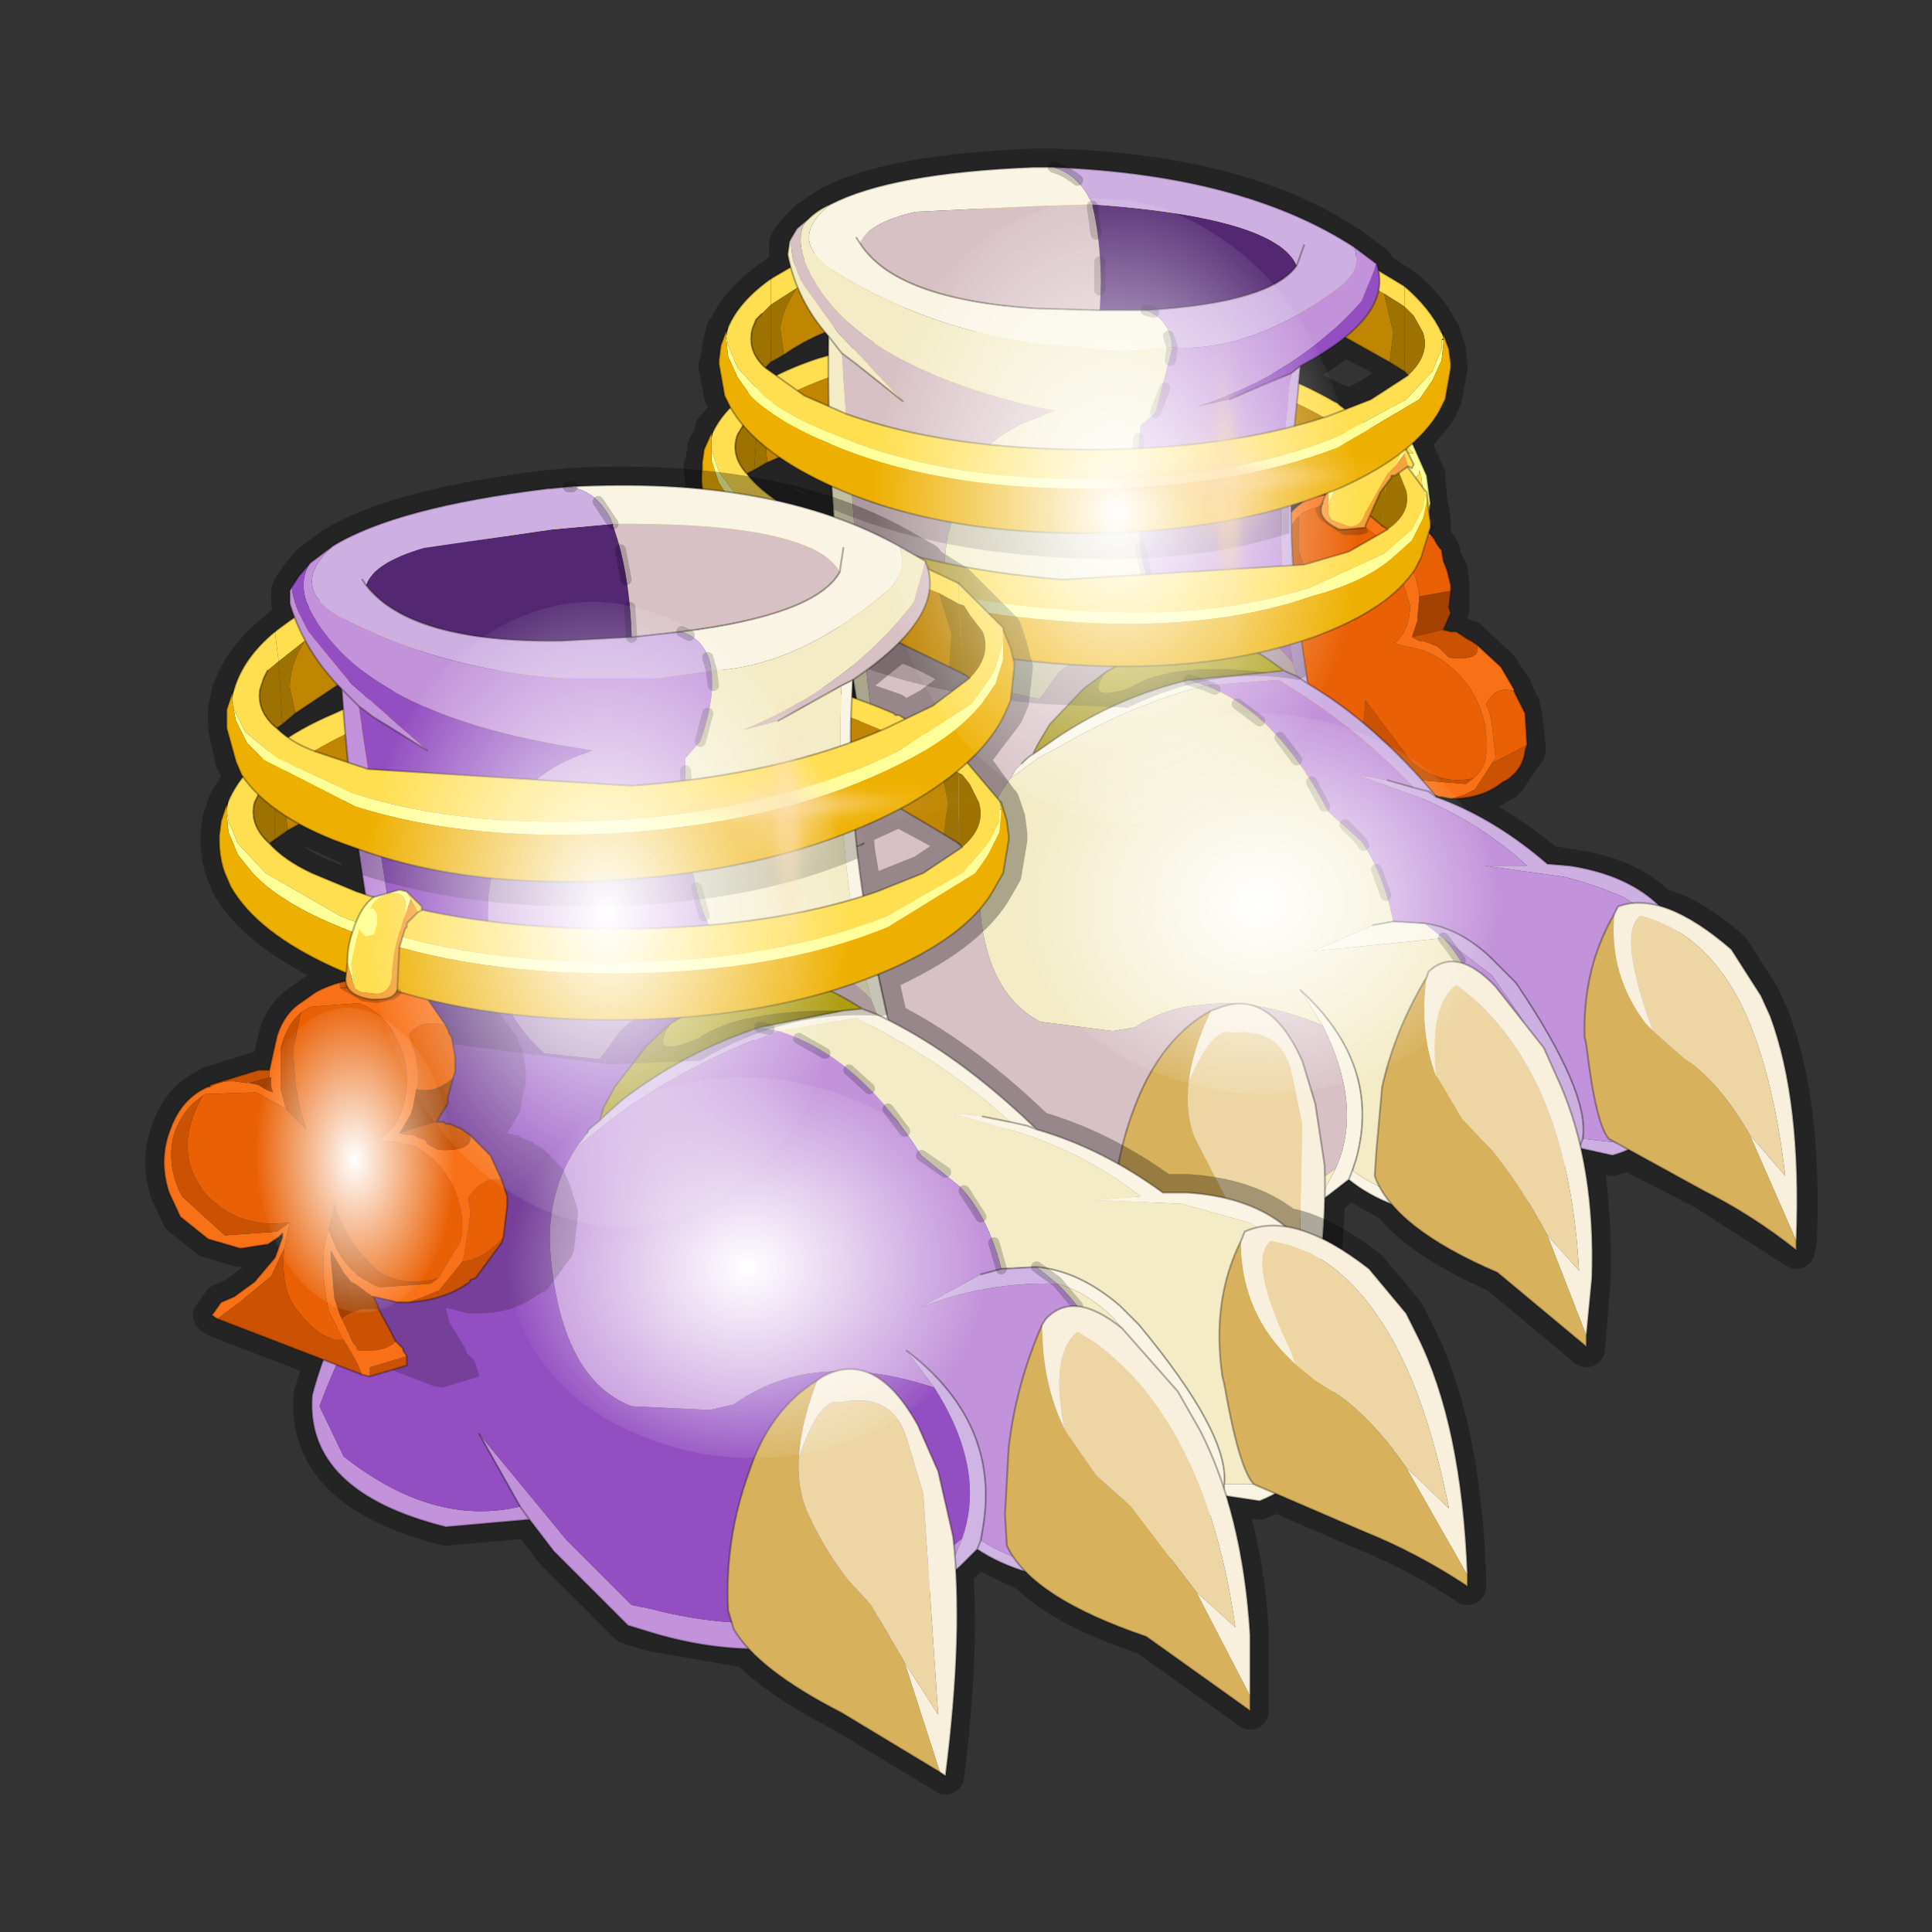 <?xml version="1.0" encoding="UTF-8" standalone="no"?>
<svg xmlns:xlink="http://www.w3.org/1999/xlink" height="520.0px" width="520.0px" xmlns="http://www.w3.org/2000/svg">
  <rect width="100%" height="100%" fill="#333333" stroke="none"/>
  <g transform="matrix(10.0, 0.0, 0.0, 10.0, 0.0, 0.0)">
    <use height="52.0" transform="matrix(1.0, 0.0, 0.0, 1.0, 0.0, 0.0)" width="52.0" xlink:href="#shape0"/>
    <use height="136.85" transform="matrix(0.088, -0.003, 0.004, 0.123, 23.272, 5.566)" width="148.25" xlink:href="#sprite0"/>
    <use height="136.85" transform="matrix(0.088, -0.003, 0.004, 0.123, 9.522, 16.416)" width="148.25" xlink:href="#sprite0"/>
    <use height="136.85" transform="matrix(0.087, -0.003, 0.002, 0.075, 13.528, 29.21)" width="148.25" xlink:href="#sprite0"/>
    <use height="136.85" transform="matrix(0.087, -0.003, 0.002, 0.075, 27.328, 19.41)" width="148.25" xlink:href="#sprite0"/>
    <use height="136.85" transform="matrix(0.036, -0.001, 0.002, 0.06, 6.741, 27.195)" width="148.25" xlink:href="#sprite0"/>
    <use height="81.5" transform="matrix(0.132, -0.005, 0.005, 0.132, 27.35, 8.25)" width="81.5" xlink:href="#sprite1"/>
    <use height="81.5" transform="matrix(0.132, -0.005, 0.005, 0.132, 15.5, 17.05)" width="81.5" xlink:href="#sprite1"/>
  </g>
  <defs>
    <g id="shape0" transform="matrix(1.0, 0.0, 0.0, 1.0, 0.0, 0.0)">
      <path d="M52.0 0.0 L52.0 52.0 0.0 52.0 0.0 0.0 52.0 0.0" fill="#795fa9" fill-opacity="0.0" fill-rule="evenodd" stroke="none"/>
      <path d="M37.0 7.1 L37.05 7.25 37.75 7.7 Q38.45 8.25 38.75 8.9 L38.8 8.95 38.8 9.1 38.8 8.95 38.95 9.4 39.0 9.8 39.0 9.9 38.85 10.7 38.7 11.05 38.0 11.9 38.4 12.8 38.45 13.45 38.5 13.7 38.55 14.0 38.55 14.2 38.5 14.3 38.5 14.35 38.6 14.5 38.6 14.55 38.65 14.6 38.75 14.75 38.8 14.85 38.85 15.05 39.0 15.35 39.05 15.7 39.05 15.9 39.05 16.4 39.0 16.5 38.85 16.95 39.05 17.0 39.1 17.05 39.1 17.0 39.15 17.05 39.55 17.2 39.6 17.25 39.75 17.4 40.35 17.95 40.75 18.55 40.75 18.6 40.95 19.0 41.0 19.2 41.1 20.05 41.1 20.2 40.55 21.0 40.5 21.05 40.45 21.05 Q39.9 21.5 39.05 21.5 L38.85 21.45 38.75 21.45 38.6 21.4 Q40.2 22.05 41.65 23.25 L42.25 23.35 Q43.8 23.55 44.65 24.4 45.5 24.6 46.6 25.55 L47.4 26.8 47.65 27.35 Q48.55 29.65 48.4 33.4 L48.35 33.65 45.85 32.05 43.8 31.0 43.4 31.15 42.6 30.95 Q42.9 32.55 42.85 34.45 L42.7 36.3 40.3 34.3 Q38.25 33.4 37.45 32.4 L36.3 31.75 35.85 32.15 35.7 32.25 Q35.65 34.4 35.05 37.3 L34.9 37.2 32.55 35.55 Q31.05 34.6 30.4 33.75 L28.05 33.15 27.45 32.9 25.8 30.9 25.25 30.05 23.1 30.1 Q19.75 28.9 20.05 26.55 20.75 24.65 22.1 23.3 22.25 21.2 23.2 19.8 L22.85 17.85 22.8 17.85 22.65 16.5 21.5 15.95 Q19.65 14.9 19.1 13.75 L19.0 13.4 18.9 12.55 18.95 12.45 19.0 12.05 19.2 11.65 19.15 11.8 19.2 11.55 19.65 11.05 19.6 11.0 19.45 10.65 19.3 9.85 19.35 9.7 19.4 9.35 19.5 8.9 19.5 9.05 19.55 8.85 Q19.9 8.1 20.75 7.5 L21.25 7.15 21.2 6.85 21.2 6.55 21.25 6.45 21.45 6.2 21.75 5.9 22.35 5.5 Q24.0 4.65 27.8 4.5 L27.85 4.5 28.35 4.5 Q33.45 4.65 36.4 6.65 L37.0 7.1 M38.8 9.1 L38.8 9.15 38.8 9.1 M22.2 9.0 L21.05 9.55 20.75 9.8 20.55 9.95 20.85 10.15 22.0 9.65 22.25 9.55 22.25 9.1 22.2 9.0 M20.65 12.45 L20.3 12.65 20.15 12.75 21.15 13.6 22.25 14.15 22.45 14.2 22.4 13.75 22.35 13.1 22.2 13.0 20.9 12.3 20.65 12.45 M37.85 10.05 L36.85 10.7 36.25 11.0 36.05 10.85 36.0 10.85 35.9 10.8 34.9 10.3 35.0 9.9 36.2 9.1 37.4 9.7 37.75 10.0 37.85 10.05 M34.75 13.6 L34.75 13.8 34.95 13.6 35.15 13.45 34.75 13.6" fill="none" stroke="#000000" stroke-linecap="round" stroke-linejoin="round" stroke-opacity="0.302" stroke-width="1.0"/>
      <path d="M38.25 14.2 L38.35 13.65 38.25 12.8 38.2 12.65 38.2 12.75 38.05 12.9 37.9 12.85 37.85 12.75 37.8 12.7 37.75 12.6 37.8 12.3 37.9 12.2 37.95 12.2 38.05 12.2 38.0 12.15 37.9 12.05 Q37.7 11.7 37.35 11.8 37.1 11.8 37.15 12.3 L37.15 12.4 37.2 12.6 37.3 13.75 Q37.3 14.2 37.7 14.3 L38.05 14.3 38.25 14.2 M37.0 11.85 L37.15 11.7 36.7 12.05 36.7 12.15 36.8 12.15 37.0 11.85" fill="#ffde4f" fill-rule="evenodd" stroke="none"/>
      <path d="M38.5 13.55 L38.4 12.8 38.0 11.9 37.35 11.65 37.15 11.7 37.0 11.85 37.15 12.3 Q37.1 11.8 37.35 11.8 37.7 11.7 37.9 12.05 L38.0 12.15 38.05 12.2 37.95 12.2 37.9 12.2 37.8 12.3 37.75 12.6 37.8 12.7 37.85 12.75 37.9 12.85 38.05 12.9 38.2 12.75 38.2 12.65 38.25 12.8 38.35 13.65 38.25 14.2 38.5 13.55" fill="#ffff98" fill-rule="evenodd" stroke="none"/>
      <path d="M38.5 13.55 L38.25 14.2 38.05 14.3 37.7 14.3 Q37.3 14.2 37.3 13.75 L37.2 12.6 37.15 12.4 37.15 12.3 37.0 11.85 36.8 12.15 37.05 12.5 37.05 12.6 37.1 12.65 37.15 13.15 37.15 14.05 37.2 14.1 Q37.15 14.4 37.65 14.45 L37.75 14.45 Q38.45 14.4 38.45 14.0 L38.5 13.55" fill="#f4a33c" fill-rule="evenodd" stroke="none"/>
      <path d="M37.2 14.1 Q36.95 14.25 37.2 14.4 L37.6 14.55 38.0 14.5 Q38.45 14.45 38.6 14.2 L38.45 14.0 Q38.45 14.4 37.75 14.45 L37.65 14.45 Q37.15 14.4 37.2 14.1" fill="#000000" fill-opacity="0.2" fill-rule="evenodd" stroke="none"/>
      <path d="M37.15 11.7 L37.35 11.65 38.0 11.9 38.4 12.8 38.5 13.55 M37.15 11.7 L36.7 12.05 36.7 12.15 36.8 12.15 37.05 12.5 37.05 12.6 37.1 12.65 37.15 13.15 37.15 14.05 37.2 14.1 Q37.15 14.4 37.65 14.45 L37.75 14.45 Q38.45 14.4 38.45 14.0 L38.5 13.55" fill="none" stroke="#000000" stroke-linecap="round" stroke-linejoin="round" stroke-opacity="0.302" stroke-width="0.05"/>
      <path d="M34.5 15.45 L34.5 15.5 34.55 15.7 34.6 15.75 34.65 15.85 34.45 15.8 34.25 15.65 34.05 15.55 34.0 15.55 34.5 15.45 M37.45 21.8 L37.35 21.65 37.25 21.35 37.2 21.25 36.9 20.2 36.8 19.95 37.25 20.6 37.5 20.85 37.6 20.95 37.75 21.05 37.95 21.15 38.15 21.25 38.25 21.4 38.35 21.6 37.45 21.8 M38.0 17.15 L38.15 16.7 38.15 16.6 38.2 16.05 39.05 15.9 39.0 16.35 39.05 16.5 38.85 16.95 38.0 17.15" fill="#a34100" fill-rule="evenodd" stroke="none"/>
      <path d="M37.8 13.6 L37.9 13.65 37.9 13.7 38.6 14.5 Q37.95 14.25 37.75 14.7 L37.85 14.85 37.85 15.0 37.9 15.05 38.0 15.3 38.1 15.55 38.2 15.95 38.2 16.05 38.15 16.6 38.15 16.7 38.0 17.15 38.2 17.25 38.25 17.25 38.3 17.25 38.7 17.4 38.75 17.45 39.0 17.7 Q39.9 17.8 39.75 17.35 L40.4 17.95 40.75 18.55 40.75 18.6 Q40.25 18.45 40.0 18.95 L40.1 19.2 40.15 19.45 40.25 20.4 40.15 20.55 39.7 21.25 39.6 21.3 39.4 21.4 39.05 21.5 38.8 21.45 38.75 21.45 38.15 21.25 37.95 21.15 37.75 21.05 37.6 20.95 37.5 20.85 37.25 20.6 36.8 19.95 36.9 20.2 37.2 21.25 37.25 21.35 37.35 21.65 37.45 21.8 37.85 22.4 37.95 22.5 38.0 22.6 38.05 22.6 Q38.75 22.7 38.9 22.4 L39.15 22.6 39.15 22.7 39.25 22.85 38.4 23.05 38.4 23.3 38.2 23.2 38.05 22.9 37.65 22.3 37.1 21.5 Q36.55 20.15 36.7 19.45 L37.0 20.0 Q37.5 20.7 38.25 21.0 L39.45 21.1 39.65 20.95 Q40.05 20.65 40.0 20.05 40.05 19.3 39.55 18.5 39.05 17.8 38.3 17.5 L37.65 17.35 37.5 17.3 37.55 17.3 Q37.95 16.95 37.95 16.3 L37.5 14.8 36.3 13.8 Q35.65 13.45 35.1 13.8 35.05 13.8 34.95 13.9 34.6 14.25 34.65 14.8 L34.8 15.8 35.05 16.35 34.25 15.8 Q33.5 15.5 32.95 15.8 L32.9 15.85 Q32.45 16.15 32.4 16.85 32.4 17.6 32.9 18.3 33.45 19.1 34.15 19.4 34.9 19.7 35.4 19.4 L35.65 19.2 35.7 19.85 35.5 20.5 34.8 21.15 Q34.55 21.1 34.35 21.5 L34.2 21.4 34.4 21.1 34.7 21.0 35.1 20.6 35.5 20.05 35.55 19.55 35.55 19.45 35.5 19.55 35.25 19.7 35.2 19.7 34.6 19.8 34.55 19.8 33.75 19.45 32.95 18.8 32.6 18.2 Q32.1 17.3 32.25 16.55 32.4 15.8 33.0 15.6 L33.05 15.6 33.55 15.45 33.65 15.5 33.95 15.55 34.0 15.55 34.05 15.55 34.25 15.65 34.45 15.8 34.65 15.85 34.6 15.75 34.55 15.7 34.5 15.5 34.5 15.45 34.4 15.25 34.45 14.45 Q34.55 13.9 34.95 13.6 L35.2 13.4 36.55 13.15 36.7 13.1 36.7 13.2 36.75 13.15 36.85 13.2 36.95 13.2 35.8 13.35 35.85 13.35 35.9 13.35 35.95 13.35 36.0 13.35 36.25 13.45 36.3 13.45 36.35 13.5 36.4 13.5 36.65 13.65 36.8 13.7 Q37.6 13.9 37.75 13.55 L37.8 13.6" fill="#f97117" fill-rule="evenodd" stroke="none"/>
      <path d="M37.75 13.55 Q37.6 13.9 36.8 13.7 L36.65 13.65 36.4 13.5 36.35 13.5 36.3 13.45 36.25 13.45 36.0 13.35 35.95 13.35 35.9 13.35 35.85 13.35 35.8 13.35 36.95 13.2 37.1 13.2 37.15 13.25 37.2 13.25 37.25 13.3 37.5 13.45 37.75 13.55 M35.7 19.85 L35.65 19.2 Q34.5 19.3 33.5 18.3 32.45 17.2 32.9 15.85 L32.95 15.8 Q33.5 15.5 34.25 15.8 L35.05 16.35 35.65 16.85 34.95 14.8 34.95 13.9 Q35.05 13.8 35.1 13.8 35.65 13.45 36.3 13.8 L37.5 14.8 37.95 16.3 Q37.95 16.95 37.55 17.3 L37.5 17.3 37.65 17.35 38.3 17.5 Q39.05 17.8 39.55 18.5 40.05 19.3 40.0 20.05 40.05 20.65 39.65 20.95 38.7 21.15 37.95 20.45 L36.75 18.85 36.7 19.45 Q36.55 20.15 37.1 21.5 L37.65 22.3 Q37.05 22.35 36.25 21.35 35.8 20.85 35.7 19.85 M40.15 20.55 L40.25 20.4 40.15 19.45 40.1 19.2 40.0 18.95 Q40.25 18.45 40.75 18.6 L40.95 19.0 41.05 19.2 41.1 20.05 40.15 20.55 M38.2 16.05 L38.2 15.95 38.1 15.55 38.0 15.3 37.9 15.05 37.85 15.0 37.85 14.85 37.75 14.7 Q37.95 14.25 38.6 14.5 L38.65 14.6 38.75 14.75 38.8 14.8 38.85 15.1 38.95 15.35 39.05 15.75 39.05 15.9 38.2 16.05" fill="#ea6004" fill-rule="evenodd" stroke="none"/>
      <path d="M34.4 15.25 L34.5 15.45 34.0 15.55 33.95 15.55 33.65 15.5 33.55 15.45 33.05 15.6 34.2 15.3 34.35 15.25 34.4 15.25 M34.35 21.5 Q34.55 21.1 34.8 21.15 L35.5 20.5 35.7 19.85 Q35.8 20.85 36.25 21.35 37.05 22.35 37.65 22.3 L38.05 22.9 38.2 23.2 34.35 21.5 M35.65 19.2 L35.4 19.4 Q34.9 19.7 34.15 19.4 33.45 19.1 32.9 18.3 32.4 17.6 32.4 16.85 32.45 16.15 32.9 15.85 32.45 17.2 33.5 18.3 34.5 19.3 35.65 19.2 M35.05 16.35 L34.8 15.8 34.65 14.8 Q34.6 14.25 34.95 13.9 L34.95 14.8 35.65 16.85 35.05 16.35 M39.65 20.95 L39.45 21.1 38.25 21.0 Q37.5 20.7 37.0 20.0 L36.7 19.45 36.75 18.85 37.95 20.45 Q38.7 21.15 39.65 20.95 M38.4 23.3 L38.4 23.05 39.25 22.85 39.3 23.1 38.4 23.3 M38.9 22.4 Q38.75 22.7 38.05 22.6 L38.0 22.6 37.95 22.5 37.85 22.4 37.45 21.8 38.35 21.6 38.8 22.25 38.9 22.35 38.9 22.4 M39.05 21.5 L39.4 21.4 39.6 21.3 39.7 21.25 40.15 20.55 41.1 20.05 41.05 20.2 Q41.0 20.7 40.55 21.0 L40.45 21.05 Q39.9 21.5 39.05 21.5 M39.75 17.35 Q39.9 17.8 39.0 17.7 L38.75 17.45 38.7 17.4 38.3 17.25 38.25 17.25 38.2 17.25 38.0 17.15 38.85 16.95 39.05 17.0 39.1 17.0 39.2 17.0 39.5 17.2 39.6 17.25 39.75 17.35" fill="#ca5202" fill-rule="evenodd" stroke="none"/>
      <path d="M38.6 14.5 L37.9 13.7 37.9 13.65 37.8 13.6 M36.95 13.2 L36.85 13.2 36.75 13.15 36.7 13.2 36.7 13.1 36.55 13.15 35.2 13.4 34.95 13.6 Q34.55 13.9 34.45 14.45 L34.4 15.25 34.35 15.25 34.2 15.3 33.05 15.6 33.0 15.6 Q32.4 15.8 32.25 16.55 32.1 17.3 32.6 18.2 L32.95 18.8 33.75 19.45 34.55 19.8 34.6 19.8 35.2 19.7 35.25 19.7 35.5 19.55 35.55 19.45 35.55 19.55 35.5 20.05 35.1 20.6 34.7 21.0 34.4 21.1 34.2 21.4 34.35 21.5 38.2 23.2 38.4 23.3 39.3 23.1 39.25 22.85 39.15 22.7 39.15 22.6 38.9 22.4 38.9 22.35 38.8 22.25 38.35 21.6 38.25 21.4 38.15 21.25 38.75 21.45 38.8 21.45 39.05 21.5 Q39.9 21.5 40.45 21.05 L40.55 21.0 Q41.0 20.7 41.05 20.2 L41.1 20.05 41.05 19.2 40.95 19.0 40.75 18.6 40.75 18.55 40.4 17.95 39.75 17.35 M33.05 15.6 L33.0 15.6 M38.6 14.5 L38.65 14.6 38.75 14.75 38.8 14.8 38.85 15.1 38.95 15.35 39.05 15.75 39.05 15.9 39.0 16.35 39.05 16.5 38.85 16.95 39.05 17.0 39.1 17.0 39.2 17.0 39.5 17.2 39.6 17.25 39.75 17.35 M37.75 13.55 L37.5 13.45 37.25 13.3 37.2 13.25 37.15 13.25 37.1 13.2 36.95 13.2 M36.7 13.1 L36.55 13.15" fill="none" stroke="#000000" stroke-linecap="round" stroke-linejoin="round" stroke-opacity="0.302" stroke-width="0.05"/>
      <path d="M36.9 13.9 L35.7 13.1 35.55 13.0 34.9 12.7 34.85 12.65 Q32.3 11.5 28.85 11.2 L23.55 11.45 21.95 11.9 21.8 11.95 20.65 12.45 20.6 11.8 21.15 10.65 Q22.35 10.05 23.7 9.75 L25.7 9.5 Q31.65 8.95 35.75 11.3 L35.95 11.45 36.9 12.05 37.05 13.15 36.9 13.9" fill="#c08602" fill-rule="evenodd" stroke="none"/>
      <path d="M20.45 10.35 Q21.1 9.95 22.0 9.65 L23.75 9.15 25.0 8.95 28.0 8.85 29.05 8.9 30.1 9.05 33.0 9.65 Q34.6 10.05 35.9 10.8 L36.0 10.85 36.05 10.9 37.4 11.9 37.35 12.4 36.9 12.05 35.95 11.45 35.75 11.3 Q31.65 8.95 25.7 9.5 L23.7 9.75 Q22.35 10.05 21.15 10.65 L20.4 11.1 20.45 10.35" fill="#ffde4f" fill-rule="evenodd" stroke="none"/>
      <path d="M37.35 12.4 L37.2 14.15 36.9 13.9 37.05 13.15 36.9 12.05 37.35 12.4 M20.65 12.45 L20.3 12.65 20.4 11.1 21.15 10.65 20.6 11.8 20.65 12.45" fill="#9d7200" fill-rule="evenodd" stroke="none"/>
      <path d="M20.45 10.35 Q21.1 9.95 22.0 9.65 L23.75 9.15 25.0 8.95 28.0 8.85 29.05 8.9 30.1 9.05 33.0 9.65 Q34.6 10.05 35.9 10.8 L36.0 10.85 36.05 10.9 37.4 11.9 M37.2 14.15 L36.9 13.9 35.7 13.1 35.55 13.0 34.9 12.7 34.85 12.65 Q32.3 11.5 28.85 11.2 L23.55 11.45 21.95 11.9 21.8 11.95 20.65 12.45 20.3 12.65" fill="none" stroke="#000000" stroke-linecap="round" stroke-linejoin="round" stroke-opacity="0.302" stroke-width="0.05"/>
      <path d="M37.4 9.75 L36.15 9.05 36.0 8.95 35.35 8.65 35.2 8.6 Q32.65 7.7 29.2 7.7 L23.95 8.35 22.4 8.85 22.2 8.95 Q21.6 9.2 21.1 9.55 L21.0 8.85 Q21.05 8.35 21.45 7.75 22.6 7.05 23.95 6.65 L25.85 6.25 Q31.8 5.2 36.05 7.25 L36.25 7.35 37.25 7.9 37.5 8.95 37.4 9.75" fill="#c08602" fill-rule="evenodd" stroke="none"/>
      <path d="M20.75 7.5 L22.2 6.65 23.95 6.05 25.15 5.75 28.1 5.4 29.2 5.4 30.25 5.4 33.2 5.75 Q34.8 6.1 36.15 6.75 L36.25 6.8 36.3 6.8 37.8 7.7 37.8 8.25 37.25 7.9 36.25 7.35 36.05 7.25 Q31.8 5.2 25.85 6.25 L23.95 6.65 Q22.6 7.05 21.45 7.75 L20.75 8.2 20.75 7.5" fill="#ffde4f" fill-rule="evenodd" stroke="none"/>
      <path d="M37.8 8.25 L37.8 10.0 37.4 9.75 37.5 8.95 37.25 7.9 37.8 8.25 M21.1 9.55 L20.75 9.75 20.75 8.2 21.45 7.75 Q21.05 8.35 21.0 8.85 L21.1 9.55" fill="#9d7200" fill-rule="evenodd" stroke="none"/>
      <path d="M20.75 7.5 L22.2 6.65 23.95 6.05 25.15 5.75 28.1 5.4 29.2 5.4 30.25 5.4 33.2 5.75 Q34.8 6.1 36.15 6.75 L36.25 6.8 36.3 6.8 37.8 7.7 M37.8 10.0 L37.4 9.75 36.15 9.05 36.0 8.95 35.35 8.65 35.2 8.6 Q32.65 7.7 29.2 7.7 L23.95 8.35 22.4 8.85 22.2 8.95 Q21.6 9.2 21.1 9.55 L20.75 9.75" fill="none" stroke="#000000" stroke-linecap="round" stroke-linejoin="round" stroke-opacity="0.302" stroke-width="0.05"/>
      <path d="M29.4 5.5 Q34.35 5.85 34.9 7.15 34.2 8.15 30.85 8.35 L29.6 8.35 Q29.7 6.8 29.4 5.55 L29.4 5.5" fill="#532772" fill-rule="evenodd" stroke="none"/>
      <path d="M28.35 4.5 Q29.05 4.7 29.4 5.5 L27.8 5.55 24.65 5.7 Q23.35 6.0 23.15 6.55 24.1 8.05 27.85 8.3 L29.6 8.35 30.85 8.35 Q31.5 8.6 31.55 9.35 L30.15 9.45 27.85 9.25 Q24.85 8.8 22.45 7.3 21.15 6.45 22.35 5.5 24.0 4.65 27.8 4.5 L27.9 4.5 28.35 4.5 M23.05 6.4 L23.15 6.55 23.05 6.4 M27.8 20.3 L27.95 20.2 28.45 19.85 Q30.1 18.75 32.0 18.3 L32.45 18.45 Q30.5 18.95 28.6 20.05 L27.95 20.4 27.2 20.95 27.35 20.7 27.5 20.55 27.55 20.5 Q27.7 20.35 27.8 20.3 M35.95 31.45 Q36.7 29.8 35.6 27.6 L35.0 26.65 Q37.2 28.65 36.5 31.2 L36.4 31.5 36.3 31.75 36.4 31.5 Q36.9 31.9 38.1 32.35 L39.4 32.4 39.1 32.8 Q37.35 32.6 36.3 31.75 L35.85 32.1 35.45 32.4 35.95 31.45 M37.5 24.8 L38.35 24.85 38.85 25.25 35.35 25.6 36.95 24.9 37.5 24.8" fill="#f9f4e3" fill-rule="evenodd" stroke="none"/>
      <path d="M35.1 6.6 L34.9 7.15 35.1 6.6 M36.45 6.65 Q36.65 7.25 36.1 7.7 33.7 9.5 31.55 9.35 31.5 8.6 30.85 8.35 34.2 8.15 34.9 7.15 34.35 5.85 29.4 5.5 29.05 4.7 28.35 4.5 33.45 4.7 36.45 6.65 M34.8 17.85 L34.6 16.45 Q34.3 13.65 34.75 10.05 L35.0 9.85 34.9 10.9 Q34.6 13.55 34.9 16.45 L35.2 18.4 Q36.9 19.4 38.5 21.25 L38.65 21.45 Q40.2 22.0 41.65 23.25 L42.25 23.3 Q45.15 23.75 45.6 26.25 45.9 30.4 43.4 31.1 L42.5 30.9 41.75 31.9 Q41.15 32.6 39.1 32.8 L39.4 32.4 39.85 32.4 Q41.25 32.25 42.15 30.95 42.05 29.2 40.85 27.25 L40.15 26.25 38.85 25.25 38.35 24.85 Q39.4 25.0 40.3 25.95 L40.8 26.45 Q42.8 29.4 42.6 30.65 L43.5 30.75 Q45.25 29.8 45.25 27.4 45.1 24.95 43.7 24.15 42.9 23.8 42.1 23.6 L39.95 23.3 41.1 23.3 Q39.9 22.2 38.3 21.5 L36.5 20.85 37.35 21.0 38.05 21.2 38.45 21.3 38.65 21.45 38.45 21.3 38.05 21.2 Q36.5 19.55 34.4 18.3 L32.45 18.45 32.0 18.3 34.1 18.1 34.55 18.05 34.9 18.2 34.8 17.85 M42.5 30.9 L42.6 30.65 42.5 30.9 M35.2 18.4 L34.9 18.2 35.2 18.4" fill="#ceafe2" fill-rule="evenodd" stroke="none"/>
      <path d="M31.2 16.85 Q33.6 16.3 34.8 17.85 L34.9 18.2 34.55 18.05 Q33.15 16.95 32.2 17.15 L30.85 17.45 29.75 18.1 29.15 18.55 28.25 19.5 27.95 20.0 27.8 20.3 Q27.7 20.35 27.55 20.5 L27.5 20.55 27.35 20.7 27.2 20.95 Q26.4 22.0 26.35 23.35 26.25 26.6 28.0 27.5 L29.95 27.75 30.55 27.65 Q31.4 27.1 32.35 27.05 33.8 26.85 35.6 27.6 36.7 29.8 35.95 31.45 L35.1 32.05 Q32.0 33.9 28.05 32.55 L27.6 32.4 26.15 30.65 24.2 27.85 25.05 29.7 Q22.8 30.1 20.75 28.1 20.45 27.75 20.5 26.55 21.45 24.3 23.25 22.7 L22.65 23.0 Q22.8 21.45 23.3 20.15 L23.4 20.65 23.7 21.55 23.2 16.95 22.65 9.5 23.05 9.8 24.3 10.8 22.55 8.95 21.55 7.55 Q21.25 6.9 21.3 6.4 L21.45 6.15 21.75 5.9 Q21.45 6.2 21.6 6.85 22.55 9.7 27.85 10.95 L28.4 11.05 27.9 11.25 Q26.7 11.65 26.0 12.7 L25.5 14.45 Q25.3 15.8 25.55 16.85 25.85 17.8 26.6 18.5 L27.9 18.8 27.95 18.8 28.0 18.8 28.5 18.1 Q29.7 17.15 31.2 16.85 M29.6 8.35 L27.85 8.3 Q24.1 8.05 23.15 6.55 23.35 6.0 24.65 5.7 L27.8 5.55 29.4 5.5 29.4 5.55 Q29.7 6.8 29.6 8.35" fill="#d8c1c5" fill-rule="evenodd" stroke="none"/>
      <path d="M31.55 9.35 Q33.7 9.5 36.1 7.7 36.65 7.25 36.45 6.65 L37.05 7.1 36.65 8.1 Q34.95 10.05 32.2 10.95 L33.1 10.75 Q34.0 10.35 34.75 10.05 34.3 13.65 34.6 16.45 L34.8 17.85 Q33.6 16.3 31.2 16.85 L31.25 16.6 31.0 15.9 Q30.4 14.55 30.7 11.45 L31.1 11.1 31.55 9.35 M38.05 21.2 L37.35 21.0 36.5 20.85 38.3 21.5 Q39.9 22.2 41.1 23.3 L39.95 23.3 42.1 23.6 Q42.9 23.8 43.7 24.15 45.1 24.95 45.25 27.4 45.25 29.8 43.5 30.75 L42.6 30.65 Q42.8 29.4 40.8 26.45 L40.3 25.95 Q39.4 25.0 38.35 24.85 L37.5 24.8 Q37.25 23.55 36.65 22.65 L35.75 21.85 Q34.4 19.2 32.45 18.45 L34.4 18.3 Q36.5 19.55 38.05 21.2 M39.4 32.4 Q40.45 30.8 40.15 28.75 L39.75 26.75 Q39.4 25.85 38.85 25.25 L40.15 26.25 40.85 27.25 Q42.05 29.2 42.15 30.95 41.25 32.25 39.85 32.4 L39.4 32.4" fill="#c292da" fill-rule="evenodd" stroke="none"/>
      <path d="M34.75 10.05 Q34.0 10.35 33.1 10.75 L32.2 10.95 Q34.95 10.05 36.65 8.1 L37.05 7.1 Q37.55 8.5 35.0 9.85 L34.75 10.05" fill="#934fc1" fill-rule="evenodd" stroke="none"/>
      <path d="M31.55 9.35 L31.1 11.1 30.7 11.45 Q30.4 14.55 31.0 15.9 L31.25 16.6 31.2 16.85 Q29.7 17.15 28.5 18.1 L28.0 18.8 27.95 18.8 27.9 18.8 26.6 18.5 Q25.85 17.8 25.55 16.85 25.3 15.8 25.5 14.45 L26.0 12.7 Q26.7 11.65 27.9 11.25 L28.4 11.05 27.85 10.95 Q22.55 9.7 21.6 6.85 21.45 6.2 21.75 5.9 22.0 5.65 22.35 5.5 21.15 6.45 22.45 7.3 24.85 8.8 27.85 9.25 L30.15 9.45 31.55 9.35 M21.3 6.4 Q21.25 6.9 21.55 7.55 L22.55 8.95 24.3 10.8 23.05 9.8 22.65 9.5 22.3 9.05 22.65 9.5 23.2 16.95 23.7 21.55 23.4 20.65 23.3 20.15 23.2 19.75 23.3 20.15 Q22.8 21.45 22.65 23.0 L22.1 23.3 Q22.25 21.2 23.2 19.75 L22.75 16.95 Q22.25 13.2 22.3 9.05 21.45 8.1 21.2 6.85 L21.25 6.5 21.3 6.4 M35.45 32.4 L35.3 32.55 Q31.95 34.65 28.05 33.15 L27.45 32.9 25.8 30.9 25.25 30.05 23.15 30.1 Q19.75 28.9 20.1 26.5 20.8 24.65 22.1 23.3 L22.65 23.0 23.25 22.7 Q21.45 24.3 20.5 26.55 20.45 27.75 20.75 28.1 22.8 30.1 25.05 29.7 L24.2 27.85 26.15 30.65 27.6 32.4 28.05 32.55 Q32.0 33.9 35.1 32.05 L35.95 31.45 35.45 32.4 M27.2 20.95 L27.95 20.4 28.6 20.05 Q30.5 18.95 32.45 18.45 34.4 19.2 35.75 21.85 L36.65 22.65 Q37.25 23.55 37.5 24.8 L36.95 24.9 35.35 25.6 38.85 25.25 Q39.4 25.85 39.75 26.75 L40.15 28.75 Q40.45 30.8 39.4 32.4 L38.1 32.35 Q36.9 31.9 36.4 31.5 L36.5 31.2 Q37.2 28.65 35.0 26.65 L35.6 27.6 Q33.8 26.85 32.35 27.05 31.4 27.1 30.55 27.65 L29.95 27.75 28.0 27.5 Q26.25 26.6 26.35 23.35 26.4 22.0 27.2 20.95 M25.25 30.05 L25.05 29.7 25.25 30.05" fill="#f3ecc7" fill-rule="evenodd" stroke="none"/>
      <path d="M32.0 18.3 Q30.1 18.75 28.45 19.85 L27.95 20.2 27.8 20.3 27.95 20.0 28.25 19.5 29.15 18.55 29.75 18.1 Q29.15 18.95 30.45 18.5 31.55 17.8 34.1 18.1 L32.0 18.3" fill="#a39310" fill-rule="evenodd" stroke="none"/>
      <path d="M34.1 18.1 Q31.55 17.8 30.45 18.5 29.15 18.95 29.75 18.1 L30.85 17.45 32.2 17.15 Q33.15 16.95 34.55 18.05 L34.1 18.1" fill="#d8c416" fill-rule="evenodd" stroke="none"/>
      <path d="M34.9 7.15 L35.1 6.6 M34.75 10.05 Q34.0 10.35 33.1 10.75 M37.05 7.1 L36.45 6.65 Q33.45 4.7 28.35 4.5 M34.9 7.15 Q34.2 8.15 30.85 8.35 M22.35 5.5 Q22.0 5.65 21.75 5.9 M23.15 6.55 Q24.1 8.05 27.85 8.3 L29.6 8.35 30.85 8.35 M23.15 6.55 L23.05 6.4 M21.3 6.4 L21.25 6.5 21.2 6.85 Q21.45 8.1 22.3 9.05 L22.65 9.5 23.05 9.8 24.3 10.8 M21.3 6.4 L21.45 6.15 21.75 5.9 M22.35 5.5 Q24.0 4.65 27.8 4.5 L27.9 4.5 28.35 4.5 M23.2 19.75 L23.3 20.15 23.4 20.65 M35.45 32.4 L35.3 32.55 Q31.95 34.65 28.05 33.15 L27.45 32.9 25.8 30.9 25.25 30.05 23.15 30.1 Q19.75 28.9 20.1 26.5 20.8 24.65 22.1 23.3 22.25 21.2 23.2 19.75 L22.75 16.95 Q22.25 13.2 22.3 9.05 M32.0 18.3 Q30.1 18.75 28.45 19.85 L27.95 20.2 27.8 20.3 Q27.7 20.35 27.55 20.5 L27.5 20.55 M32.0 18.3 L34.1 18.1 34.55 18.05 Q33.15 16.95 32.2 17.15 L30.85 17.45 29.75 18.1 29.15 18.55 28.25 19.5 27.95 20.0 27.8 20.3 M22.65 23.0 L22.1 23.3 M25.05 29.7 L24.2 27.85 M25.05 29.7 L25.25 30.05 M23.25 22.7 L22.65 23.0 M35.0 9.85 L34.9 10.9 Q34.6 13.55 34.9 16.45 L35.2 18.4 Q36.9 19.4 38.5 21.25 L38.65 21.45 Q40.2 22.0 41.65 23.25 L42.25 23.3 Q45.15 23.75 45.6 26.25 45.9 30.4 43.4 31.1 L42.5 30.9 41.75 31.9 Q41.15 32.6 39.1 32.8 37.35 32.6 36.3 31.75 L35.85 32.1 35.45 32.4 M38.65 21.45 L38.45 21.3 38.05 21.2 37.35 21.0 M42.6 30.65 L42.5 30.9 M35.0 9.85 L34.75 10.05 M34.55 18.05 L34.9 18.2 35.2 18.4 M37.5 24.8 L38.35 24.85 Q39.4 25.0 40.3 25.95 L40.8 26.45 Q42.8 29.4 42.6 30.65 M37.5 24.8 L36.95 24.9 M36.4 31.5 L36.5 31.2 Q37.2 28.65 35.0 26.65 M36.3 31.75 L36.4 31.5 M37.05 7.1 Q37.55 8.5 35.0 9.85" fill="none" stroke="#000000" stroke-linecap="round" stroke-linejoin="round" stroke-opacity="0.302" stroke-width="0.05"/>
      <path d="M29.6 7.05 L29.6 7.8 M31.05 8.4 L30.85 8.35 M28.35 4.5 Q28.7 4.6 29.0 4.85 M30.65 13.95 L30.6 13.2 M30.6 12.5 L30.65 11.8 M31.1 11.1 L31.35 10.45 M31.5 9.7 L31.55 9.35 31.45 9.05 M30.85 17.45 L31.2 16.85 31.25 16.6 31.1 16.1 M32.0 18.3 L32.45 18.45 32.7 18.55 M34.45 19.85 L34.9 20.45 M33.3 18.95 L33.9 19.4 M30.85 15.45 L30.7 14.75 M37.05 23.4 L37.3 24.1 M36.2 22.2 L36.65 22.65 36.7 22.75 M39.85 27.2 L39.75 26.75 39.6 26.5 M39.3 25.85 L38.85 25.25 M39.1 32.8 L39.4 32.4 39.5 32.15 M39.8 31.55 L40.05 30.85 M40.2 30.15 L40.2 29.4 M40.15 28.65 L40.05 27.95 M35.3 21.05 L35.65 21.7 M29.4 5.55 L29.5 6.3" fill="none" stroke="#000000" stroke-linecap="round" stroke-linejoin="round" stroke-opacity="0.2" stroke-width="0.3"/>
      <path d="M41.65 33.25 L42.7 35.95 42.7 36.25 40.3 34.25 Q37.5 33.05 37.0 31.65 L37.05 30.9 37.2 29.25 Q37.55 27.7 38.4 26.3 38.2 27.75 38.65 28.95 L38.7 29.0 39.35 30.1 40.15 30.95 Q40.9 31.85 41.65 33.25 M34.85 37.2 L32.6 35.55 Q30.55 34.25 30.05 33.2 L29.95 32.75 Q30.0 31.0 30.7 29.4 31.4 27.85 32.6 27.2 32.1 28.25 32.0 29.1 31.9 29.95 32.15 30.6 L33.0 32.25 33.5 32.9 34.25 34.35 34.85 37.2 M43.45 24.6 Q43.3 26.25 44.3 27.55 L44.5 27.75 45.0 28.2 45.35 28.5 Q46.3 29.15 47.1 30.55 L48.35 33.4 48.35 33.65 Q47.15 32.7 45.85 32.05 L43.3 30.65 Q42.95 30.25 42.7 28.15 L42.65 27.9 Q42.6 26.05 43.45 24.6" fill="#d7b15b" fill-rule="evenodd" stroke="none"/>
      <path d="M38.7 29.0 L38.65 28.95 Q38.45 27.05 39.2 26.5 40.2 27.25 40.9 28.35 42.3 30.55 42.5 34.2 L41.65 33.25 Q40.9 31.85 40.15 30.95 L39.35 30.1 38.7 29.0 M32.0 29.1 Q32.65 27.6 33.15 27.8 34.45 27.65 34.75 28.8 L35.05 30.25 34.95 35.75 34.25 34.35 33.5 32.9 33.0 32.25 32.15 30.6 Q31.9 29.95 32.0 29.1 M44.5 27.75 L44.4 27.5 Q43.55 25.1 44.15 24.65 45.8 25.05 46.8 26.9 47.7 28.65 48.05 31.65 L47.1 30.55 Q46.3 29.15 45.35 28.5 L45.0 28.2 44.5 27.75" fill="#edd6a3" fill-rule="evenodd" stroke="none"/>
      <path d="M41.65 33.25 L42.5 34.2 Q42.3 30.55 40.9 28.35 40.2 27.25 39.2 26.5 38.45 27.05 38.65 28.95 L38.7 29.0 38.65 28.95 Q38.2 27.75 38.4 26.3 L38.45 26.15 Q39.2 25.45 40.25 26.55 L41.55 28.2 42.0 29.2 Q42.95 31.4 42.85 34.4 L42.7 35.95 41.65 33.25 M32.6 27.2 L32.75 27.15 Q34.15 26.55 35.05 28.55 L35.4 29.7 35.65 31.35 Q35.75 33.75 35.0 37.3 L34.85 37.2 34.25 34.35 34.95 35.75 35.05 30.25 34.75 28.8 Q34.45 27.65 33.15 27.8 32.65 27.6 32.0 29.1 32.1 28.25 32.6 27.2 M43.45 24.6 L43.55 24.4 Q44.75 23.95 46.6 25.55 L47.4 26.8 47.65 27.35 Q48.5 29.65 48.35 33.4 L47.1 30.55 48.05 31.65 Q47.7 28.65 46.8 26.9 45.8 25.05 44.15 24.65 43.55 25.1 44.4 27.5 L44.5 27.75 44.3 27.55 Q43.3 26.25 43.45 24.6" fill="#f8efdc" fill-rule="evenodd" stroke="none"/>
      <path d="M42.7 35.95 L42.85 34.4 Q42.95 31.4 42.0 29.2 L41.55 28.2 40.25 26.55 Q39.2 25.45 38.45 26.15 L38.4 26.3 Q37.55 27.7 37.2 29.25 L37.05 30.9 37.0 31.65 Q37.5 33.05 40.3 34.25 L42.7 36.25 42.7 35.95 M32.6 27.2 L32.75 27.15 Q34.15 26.55 35.05 28.55 L35.4 29.7 35.65 31.35 Q35.75 33.75 35.0 37.3 L34.85 37.2 32.6 35.55 Q30.55 34.25 30.05 33.2 L29.95 32.75 Q30.0 31.0 30.7 29.4 31.4 27.85 32.6 27.2 M48.35 33.4 Q48.5 29.65 47.65 27.35 L47.4 26.8 46.6 25.55 Q44.75 23.95 43.55 24.4 L43.45 24.6 M48.35 33.4 L48.35 33.65 Q47.15 32.7 45.85 32.05 L43.3 30.65 Q42.95 30.25 42.7 28.15 L42.65 27.9 Q42.6 26.05 43.45 24.6" fill="none" stroke="#000000" stroke-linecap="round" stroke-linejoin="round" stroke-opacity="0.302" stroke-width="0.05"/>
      <path d="M28.1 18.95 Q25.1 18.7 22.8 17.8 L22.5 15.45 Q24.95 16.4 28.4 16.7 L34.85 16.35 35.15 18.2 34.95 18.3 Q32.7 17.9 30.35 19.05 L28.1 18.95 M34.7 12.25 L34.7 14.35 Q31.8 15.3 27.75 14.95 24.75 14.7 22.4 13.7 L22.15 11.45 Q24.55 12.45 28.0 12.75 L34.7 12.25" fill="#000000" fill-opacity="0.2" fill-rule="evenodd" stroke="none"/>
      <path d="M20.1 12.75 Q20.45 13.2 21.1 13.6 L22.2 14.15 Q24.85 15.3 28.6 15.6 L35.1 15.2 36.3 14.85 37.35 14.25 Q38.0 13.8 37.85 13.2 L37.65 12.7 37.45 12.45 37.35 12.4 37.4 11.9 38.35 13.2 38.35 13.25 38.4 13.35 38.35 13.4 38.3 13.7 38.0 14.25 37.25 14.9 35.3 15.8 Q32.45 16.75 28.45 16.4 24.5 16.1 21.7 14.7 L19.95 13.5 19.35 12.7 19.15 12.1 19.15 11.8 19.2 11.6 Q19.55 10.9 20.45 10.35 L20.4 11.1 20.15 11.3 20.0 11.45 19.85 11.7 Q19.65 12.25 20.1 12.75" fill="#ffde4f" fill-rule="evenodd" stroke="none"/>
      <path d="M19.15 11.8 L19.15 12.1 19.35 12.7 19.95 13.5 21.7 14.7 Q24.5 16.1 28.45 16.4 32.45 16.75 35.3 15.8 L37.25 14.9 38.0 14.25 38.3 13.7 38.35 13.4 38.4 13.4 38.4 13.5 38.3 13.95 38.0 14.55 37.55 14.95 Q36.8 15.65 35.3 16.05 32.4 17.05 28.4 16.7 24.45 16.4 21.7 14.95 20.3 14.25 19.65 13.45 L19.35 13.0 19.15 12.4 19.15 11.9 19.15 11.8" fill="#ffff98" fill-rule="evenodd" stroke="none"/>
      <path d="M38.4 13.25 L38.45 13.7 38.5 14.05 38.5 14.2 38.25 15.0 38.1 15.3 Q37.4 16.4 35.35 17.15 32.35 18.2 28.3 17.85 24.25 17.5 21.45 16.0 19.65 14.9 19.1 13.7 L18.95 13.4 Q18.85 13.0 18.9 12.6 L18.9 12.45 18.95 12.1 19.15 11.65 19.15 11.8 19.15 11.9 19.15 12.4 19.35 13.0 19.65 13.45 Q20.3 14.25 21.7 14.95 24.45 16.4 28.4 16.7 32.4 17.05 35.3 16.05 36.8 15.65 37.55 14.95 L38.0 14.55 38.3 13.95 38.4 13.5 38.4 13.4 38.4 13.35 38.4 13.25" fill="#eeb000" fill-rule="evenodd" stroke="none"/>
      <path d="M20.1 12.75 Q19.65 12.25 19.85 11.7 L20.0 11.45 20.15 11.3 20.4 11.1 20.3 12.65 20.1 12.75 M37.35 12.4 L37.45 12.45 37.65 12.7 37.85 13.2 Q38.0 13.8 37.35 14.25 L37.2 14.15 37.35 12.4" fill="#9d7200" fill-rule="evenodd" stroke="none"/>
      <path d="M37.35 14.25 L36.3 14.85 35.1 15.2 28.6 15.6 Q24.85 15.3 22.2 14.15 L21.1 13.6 Q20.45 13.2 20.1 12.75 19.65 12.25 19.85 11.7 L20.0 11.45 20.15 11.3 M20.45 10.35 Q19.55 10.9 19.2 11.6 M38.35 13.2 L37.4 11.9 M37.35 14.25 L37.2 14.15 M38.4 13.25 L38.45 13.7 38.5 14.05 38.5 14.2 38.25 15.0 38.1 15.3 Q37.4 16.4 35.35 17.15 32.35 18.2 28.3 17.85 24.25 17.5 21.45 16.0 19.65 14.9 19.1 13.7 L18.95 13.4 Q18.85 13.0 18.9 12.6 L18.9 12.45 18.95 12.1 19.15 11.65 19.2 11.6 M38.35 13.2 L38.4 13.25 M20.1 12.75 L20.3 12.65" fill="none" stroke="#000000" stroke-linecap="round" stroke-linejoin="round" stroke-opacity="0.302" stroke-width="0.05"/>
      <path d="M35.75 13.85 Q35.75 13.5 35.9 13.25 L36.35 12.5 36.4 12.5 36.4 12.55 36.35 12.55 36.45 12.75 36.65 12.75 36.65 12.65 36.75 12.6 36.85 12.55 36.9 12.3 36.85 12.15 36.8 12.15 36.75 12.1 36.85 12.0 36.9 12.0 Q37.25 11.8 37.55 12.0 37.8 12.15 37.55 12.55 L37.45 12.65 37.35 12.75 36.75 13.8 Q36.6 14.25 36.25 14.15 L35.85 14.0 35.75 13.85 M37.8 12.2 L37.8 12.0 38.05 12.5 38.0 12.6 37.9 12.55 37.8 12.2" fill="#ffde4f" fill-rule="evenodd" stroke="none"/>
      <path d="M35.75 13.15 L36.15 12.45 36.95 11.85 37.6 11.9 37.8 12.0 37.8 12.2 37.55 12.55 Q37.8 12.15 37.55 12.0 37.25 11.8 36.9 12.0 L36.85 12.0 36.75 12.1 36.8 12.15 36.85 12.15 36.9 12.3 36.85 12.55 36.75 12.6 36.65 12.65 36.65 12.75 36.45 12.75 36.35 12.55 36.4 12.55 36.4 12.5 36.35 12.5 35.9 13.25 Q35.75 13.5 35.75 13.85 L35.75 13.15" fill="#ffff98" fill-rule="evenodd" stroke="none"/>
      <path d="M35.75 13.15 L35.75 13.85 35.85 14.0 36.25 14.15 Q36.6 14.25 36.75 13.8 L37.35 12.75 37.45 12.65 37.55 12.55 37.8 12.2 37.9 12.55 37.55 12.8 37.45 12.8 37.45 12.85 37.15 13.25 36.75 14.15 36.75 14.2 36.2 14.25 36.05 14.25 Q35.4 13.95 35.6 13.55 L35.6 13.5 35.75 13.15" fill="#f4a33c" fill-rule="evenodd" stroke="none"/>
      <path d="M36.75 14.2 Q36.95 14.35 36.6 14.4 L36.15 14.4 35.85 14.2 Q35.4 13.95 35.4 13.7 L35.6 13.5 35.6 13.55 Q35.4 13.95 36.05 14.25 L36.2 14.25 36.75 14.2" fill="#000000" fill-opacity="0.2" fill-rule="evenodd" stroke="none"/>
      <path d="M37.8 12.0 L37.6 11.9 36.95 11.85 36.15 12.45 35.75 13.15 M37.8 12.0 L38.05 12.5 38.0 12.6 37.9 12.55 37.55 12.8 37.45 12.8 37.45 12.85 37.15 13.25 36.75 14.15 36.75 14.2 36.2 14.25 36.05 14.25 Q35.4 13.95 35.6 13.55 L35.6 13.5 35.75 13.15" fill="none" stroke="#000000" stroke-linecap="round" stroke-linejoin="round" stroke-opacity="0.302" stroke-width="0.05"/>
      <path d="M20.6 9.9 L21.65 10.65 22.8 11.15 Q25.5 12.1 29.3 12.1 33.05 12.1 35.75 11.2 L36.9 10.75 37.9 10.1 Q38.5 9.55 38.3 8.95 L38.05 8.5 37.85 8.3 37.8 8.25 37.8 7.7 Q38.5 8.3 38.8 8.95 L38.85 9.1 38.8 9.15 38.8 9.4 38.55 10.0 37.85 10.75 36.0 11.75 Q33.2 12.9 29.2 12.9 25.2 12.9 22.35 11.65 21.2 11.2 20.55 10.65 L19.85 9.9 19.6 9.3 19.55 9.05 19.6 8.8 Q19.9 8.1 20.75 7.5 L20.75 8.2 20.5 8.45 20.35 8.6 20.25 8.85 Q20.1 9.45 20.6 9.9" fill="#ffde4f" fill-rule="evenodd" stroke="none"/>
      <path d="M19.55 9.05 L19.6 9.3 19.85 9.9 20.55 10.65 Q21.2 11.2 22.35 11.65 25.2 12.9 29.2 12.9 33.2 12.9 36.0 11.75 L37.85 10.75 38.55 10.0 38.8 9.4 38.8 9.15 38.85 9.15 38.85 9.25 38.8 9.7 38.55 10.25 38.2 10.75 36.0 12.05 Q33.15 13.15 29.15 13.15 25.15 13.15 22.35 11.95 20.9 11.35 20.2 10.65 L19.85 10.15 19.6 9.6 19.55 9.15 19.55 9.05" fill="#ffff98" fill-rule="evenodd" stroke="none"/>
      <path d="M38.85 9.0 L39.0 9.4 39.05 9.8 39.05 9.9 38.9 10.75 38.75 11.05 Q38.1 12.2 36.15 13.1 33.2 14.35 29.15 14.35 25.05 14.35 22.2 13.0 20.3 12.1 19.65 10.95 L19.5 10.65 19.35 9.8 19.35 9.7 19.4 9.3 19.55 8.9 19.55 9.05 19.55 9.15 19.6 9.6 19.85 10.15 20.2 10.65 Q20.9 11.35 22.35 11.95 25.15 13.15 29.15 13.15 33.15 13.15 36.0 12.05 L38.2 10.75 38.55 10.25 38.8 9.7 38.85 9.25 38.85 9.15 38.85 9.1 38.85 9.0" fill="#eeb000" fill-rule="evenodd" stroke="none"/>
      <path d="M20.6 9.9 Q20.1 9.45 20.25 8.85 L20.35 8.6 20.5 8.45 20.75 8.2 20.75 9.75 20.6 9.9 M37.8 8.25 L37.85 8.3 38.05 8.5 38.3 8.95 Q38.5 9.55 37.9 10.1 L37.8 10.0 37.8 8.25" fill="#9d7200" fill-rule="evenodd" stroke="none"/>
      <path d="M37.9 10.1 L36.9 10.75 35.75 11.2 Q33.05 12.1 29.3 12.1 25.5 12.1 22.8 11.15 L21.65 10.65 20.6 9.9 Q20.1 9.45 20.25 8.85 L20.35 8.6 20.5 8.45 M20.75 7.5 Q19.9 8.1 19.6 8.8 M38.8 8.95 Q38.5 8.3 37.8 7.7 M37.9 10.1 L37.8 10.0 M38.85 9.0 L39.0 9.4 39.05 9.8 39.05 9.9 38.9 10.75 38.75 11.05 Q38.1 12.2 36.15 13.1 33.2 14.35 29.15 14.35 25.05 14.35 22.2 13.0 20.3 12.1 19.65 10.95 L19.5 10.65 19.35 9.8 19.35 9.7 19.4 9.3 19.55 8.9 19.6 8.8 M38.8 8.95 L38.85 8.95 38.85 9.0 M20.6 9.9 L20.75 9.75" fill="none" stroke="#000000" stroke-linecap="round" stroke-linejoin="round" stroke-opacity="0.302" stroke-width="0.05"/>
      <path d="M24.95 15.2 L25.75 15.7 26.95 16.9 26.95 16.95 27.0 17.1 27.0 16.95 27.15 17.4 27.25 17.8 27.3 17.95 27.2 18.85 27.05 19.2 26.1 20.45 26.9 21.55 26.9 21.6 26.95 21.7 26.95 21.6 27.1 22.05 27.15 22.45 27.15 22.6 27.0 23.5 26.8 23.85 Q26.15 25.05 24.05 26.05 L23.65 26.2 23.9 27.3 23.9 27.45 Q25.8 28.4 27.75 30.25 L27.9 30.4 Q29.65 30.9 31.3 32.1 L31.95 32.1 Q33.6 32.2 34.6 33.0 35.55 33.15 36.85 34.15 L37.85 35.35 38.15 35.95 Q39.35 38.35 39.5 42.4 L39.5 42.7 Q38.15 41.8 36.65 41.2 L34.35 40.2 33.9 40.4 33.0 40.3 Q33.55 41.95 33.65 44.0 L33.65 46.05 30.85 44.05 Q28.6 43.3 27.65 42.35 L26.3 41.7 25.85 42.15 25.7 42.3 Q25.85 44.6 25.45 47.8 L25.3 47.7 22.65 46.1 Q20.9 45.2 20.15 44.4 L17.55 43.95 16.9 43.75 14.9 41.75 14.25 40.9 12.0 41.1 Q8.2 40.15 8.4 37.55 L8.7 36.6 5.85 35.5 5.7 35.4 5.95 35.05 6.3 34.9 6.85 34.5 7.4 33.85 7.6 33.3 7.6 33.2 7.5 33.3 7.2 33.5 7.15 33.5 6.5 33.6 6.45 33.6 5.6 33.35 4.85 32.75 4.55 32.1 Q4.25 31.2 4.6 30.35 4.9 29.55 5.6 29.25 L5.65 29.25 5.65 29.2 6.95 28.8 7.2 28.8 7.25 28.8 7.45 27.9 Q7.65 27.25 8.15 26.95 L8.5 26.7 9.15 26.45 Q9.2 26.35 9.3 26.35 L9.3 26.15 9.0 26.05 Q6.9 25.05 6.2 23.85 L6.05 23.5 Q5.9 23.05 5.9 22.6 L5.9 22.45 5.95 22.05 6.1 21.6 6.1 21.75 6.15 21.5 6.55 20.9 6.5 20.85 6.3 20.5 6.1 19.6 6.1 19.5 6.1 19.1 6.2 18.6 6.25 18.8 6.25 18.5 Q6.55 17.7 7.4 17.0 L7.95 16.55 7.8 16.25 7.8 15.9 7.85 15.8 8.05 15.5 8.35 15.15 8.95 14.7 Q10.65 13.65 14.75 13.15 L14.8 13.15 15.3 13.1 Q20.8 12.8 24.2 14.7 L24.9 15.1 24.95 15.2 M24.2 17.3 L22.95 18.3 22.9 18.75 24.05 19.15 24.1 19.25 24.2 19.25 24.4 19.35 25.05 19.0 26.05 18.25 25.95 18.15 25.5 17.9 Q24.95 17.55 24.2 17.3 M23.0 22.3 L23.05 22.9 23.25 24.1 23.6 24.0 24.85 23.5 25.9 22.8 25.8 22.7 25.4 22.4 24.2 21.75 23.0 22.3 M27.0 17.1 L27.0 17.15 27.0 17.1 M26.95 21.7 L26.95 21.75 26.9 21.75 26.95 21.7 M9.2 18.55 L9.1 18.45 7.9 19.2 7.6 19.45 7.4 19.6 7.75 19.85 9.0 19.15 9.25 19.05 9.2 18.55 M7.75 22.3 L7.4 22.55 7.25 22.7 Q7.65 23.1 8.4 23.5 L9.6 24.0 9.85 24.1 9.75 23.4 9.6 22.85 9.45 22.8 8.0 22.15 7.75 22.3" fill="none" stroke="#000000" stroke-linecap="round" stroke-linejoin="round" stroke-opacity="0.302" stroke-width="1.0"/>
      <path d="M25.4 22.45 L24.05 21.65 23.85 21.6 23.2 21.35 23.05 21.25 Q20.25 20.25 16.5 20.25 13.35 20.25 10.85 21.0 9.95 21.25 9.15 21.6 L9.0 21.65 7.75 22.35 7.65 21.6 Q7.7 21.05 8.15 20.4 9.4 19.6 10.85 19.15 L12.9 18.7 Q19.35 17.6 23.95 19.75 L24.1 19.85 25.25 20.45 25.5 21.6 25.4 22.45" fill="#c08602" fill-rule="evenodd" stroke="none"/>
      <path d="M7.4 20.1 Q8.05 19.6 9.0 19.2 9.85 18.8 10.85 18.5 L12.15 18.2 15.35 17.8 16.5 17.8 17.65 17.8 20.85 18.2 Q22.55 18.55 24.05 19.2 L24.1 19.25 24.2 19.25 25.8 20.25 25.8 20.8 25.25 20.45 24.1 19.85 23.95 19.75 Q19.35 17.6 12.9 18.7 L10.85 19.15 Q9.4 19.6 8.15 20.4 L7.4 20.9 7.4 20.1" fill="#ffde4f" fill-rule="evenodd" stroke="none"/>
      <path d="M25.8 20.8 L25.8 22.7 25.4 22.45 25.5 21.6 25.25 20.45 25.8 20.8 M7.75 22.35 L7.4 22.6 7.4 20.9 8.15 20.4 Q7.7 21.05 7.65 21.6 L7.75 22.35" fill="#9d7200" fill-rule="evenodd" stroke="none"/>
      <path d="M7.4 20.1 Q8.05 19.6 9.0 19.2 9.85 18.8 10.85 18.5 L12.15 18.2 15.35 17.8 16.5 17.8 17.65 17.8 20.85 18.2 Q22.55 18.55 24.05 19.2 L24.1 19.25 24.2 19.25 25.8 20.25 M25.8 22.7 L25.4 22.45 24.05 21.65 23.85 21.6 23.2 21.35 23.05 21.25 Q20.25 20.25 16.5 20.25 13.35 20.25 10.85 21.0 9.95 21.25 9.15 21.6 L9.0 21.65 7.75 22.35 7.4 22.6" fill="none" stroke="#000000" stroke-linecap="round" stroke-linejoin="round" stroke-opacity="0.302" stroke-width="0.05"/>
      <path d="M25.55 17.95 L24.1 17.25 23.95 17.2 23.25 17.0 23.1 16.9 16.55 16.45 Q13.35 16.7 10.9 17.65 L9.3 18.35 9.15 18.4 7.95 19.2 7.8 18.5 Q7.8 17.9 8.2 17.25 L10.75 15.8 Q11.7 15.4 12.8 15.15 19.1 13.55 23.9 15.35 L24.05 15.45 25.25 15.95 25.6 17.05 25.55 17.95" fill="#c08602" fill-rule="evenodd" stroke="none"/>
      <path d="M7.4 17.0 Q8.05 16.5 8.95 15.95 9.75 15.5 10.7 15.2 L12.0 14.7 15.2 14.1 16.35 14.0 17.5 13.95 20.65 14.05 Q22.4 14.25 23.9 14.8 L24.0 14.85 24.1 14.9 25.8 15.7 25.8 16.25 25.25 15.95 24.05 15.45 23.9 15.35 Q19.1 13.55 12.8 15.15 11.7 15.4 10.75 15.8 L8.2 17.25 7.5 17.8 7.4 17.0" fill="#ffde4f" fill-rule="evenodd" stroke="none"/>
      <path d="M25.8 16.25 L25.95 18.15 25.55 17.95 25.6 17.05 25.25 15.95 25.8 16.25 M7.95 19.2 L7.6 19.5 7.5 17.8 8.2 17.25 Q7.8 17.9 7.8 18.5 L7.95 19.2" fill="#9d7200" fill-rule="evenodd" stroke="none"/>
      <path d="M7.4 17.0 Q8.05 16.5 8.95 15.95 9.75 15.5 10.7 15.2 L12.0 14.7 15.2 14.1 16.35 14.0 17.5 13.95 20.65 14.05 Q22.4 14.25 23.9 14.8 L24.0 14.85 24.1 14.9 25.8 15.7 M25.95 18.15 L25.55 17.95 24.1 17.25 23.95 17.2 23.25 17.0 23.1 16.9 16.55 16.45 Q13.35 16.7 10.9 17.65 L9.3 18.35 9.15 18.4 7.95 19.2 7.6 19.5" fill="none" stroke="#000000" stroke-linecap="round" stroke-linejoin="round" stroke-opacity="0.302" stroke-width="0.05"/>
      <path d="M18.35 17.0 Q21.95 16.55 22.6 15.4 21.85 14.05 16.5 14.1 16.1 13.2 15.3 13.1 20.8 12.8 24.2 14.7 24.45 15.3 23.95 15.85 21.5 17.95 19.15 18.05 19.05 17.25 18.35 17.0 M22.7 14.75 L22.6 15.4 22.7 14.75 M22.95 18.3 L22.9 19.4 Q22.85 22.25 23.45 25.4 L23.9 27.45 Q25.8 28.4 27.75 30.25 L27.9 30.4 Q29.65 30.9 31.3 32.1 L31.95 32.1 Q35.1 32.3 35.8 35.0 36.5 39.4 33.9 40.4 L32.9 40.25 32.2 41.4 Q31.6 42.25 29.4 42.6 L29.65 42.15 30.15 42.1 Q31.7 41.85 32.45 40.3 32.3 38.5 30.8 36.5 L29.95 35.45 Q29.2 34.75 28.45 34.55 L27.9 34.1 Q29.05 34.2 30.15 35.15 L30.65 35.65 Q33.1 38.6 32.95 39.95 L33.95 39.95 Q35.75 38.8 35.5 36.3 35.15 33.65 33.6 32.9 L31.8 32.4 29.45 32.3 30.7 32.2 Q29.3 31.1 27.5 30.5 L25.55 29.95 26.45 30.05 27.2 30.2 Q25.45 28.6 23.05 27.4 L20.95 27.75 20.45 27.65 22.7 27.2 23.2 27.15 23.6 27.3 23.45 26.9 23.1 25.45 Q22.5 22.45 22.65 18.45 L22.95 18.3 M23.9 27.45 L23.6 27.3 23.9 27.45 M27.9 30.4 L27.65 30.3 27.2 30.2 27.65 30.3 27.9 30.4 M32.95 39.95 L32.9 40.25 32.95 39.95" fill="#f9f4e3" fill-rule="evenodd" stroke="none"/>
      <path d="M22.6 15.4 Q21.95 16.55 18.35 17.0 L17.0 17.15 Q16.95 15.4 16.5 14.15 L16.5 14.1 Q21.85 14.05 22.6 15.4 M24.9 15.1 Q25.55 16.55 22.95 18.3 L22.65 18.45 20.95 19.4 20.0 19.65 Q22.9 18.45 24.6 16.2 L24.9 15.1 M23.45 26.9 L23.6 27.3 23.2 27.15 Q21.6 26.1 20.55 26.4 19.5 26.65 19.2 26.85 L19.5 26.1 Q22.0 25.3 23.45 26.9" fill="#d8c1c5" fill-rule="evenodd" stroke="none"/>
      <path d="M19.15 18.05 Q21.5 17.95 23.95 15.85 24.45 15.3 24.2 14.7 L24.9 15.1 24.6 16.2 Q22.9 18.45 20.0 19.65 L20.95 19.4 22.65 18.45 Q22.5 22.45 23.1 25.45 L23.45 26.9 Q22.0 25.3 19.5 26.1 L19.5 25.85 19.2 25.15 Q18.4 23.75 18.45 20.4 L18.85 19.95 Q19.25 18.8 19.15 18.05 M20.95 27.75 L23.05 27.4 Q25.45 28.6 27.2 30.2 L26.45 30.05 25.55 29.95 27.5 30.5 Q29.3 31.1 30.7 32.2 L29.45 32.3 31.8 32.4 33.6 32.9 Q35.15 33.65 35.5 36.3 35.75 38.8 33.95 39.95 L32.95 39.95 Q33.1 38.6 30.65 35.65 L30.15 35.15 Q29.05 34.2 27.9 34.1 L26.95 34.15 Q26.6 32.75 25.85 31.95 L24.8 31.1 Q23.1 28.4 20.95 27.75 M28.45 34.55 Q29.2 34.75 29.95 35.45 L30.8 36.5 Q32.3 38.5 32.45 40.3 31.7 41.85 30.15 42.1 L29.65 42.15 Q30.65 40.35 30.2 38.2 L29.55 36.05 Q29.1 35.15 28.45 34.55" fill="#f3ecc7" fill-rule="evenodd" stroke="none"/>
      <path d="M16.5 14.15 Q16.95 15.4 17.0 17.15 L16.95 17.15 15.1 17.25 Q11.05 17.3 9.85 15.75 10.05 15.15 11.4 14.75 L14.85 14.25 16.5 14.1 16.5 14.15" fill="#532772" fill-rule="evenodd" stroke="none"/>
      <path d="M18.35 17.0 Q19.05 17.25 19.15 18.05 L17.7 18.25 15.2 18.25 Q11.9 18.05 9.15 16.6 7.75 15.8 8.95 14.7 10.65 13.65 14.75 13.15 L14.8 13.15 15.3 13.1 Q16.1 13.2 16.5 14.1 L14.85 14.25 11.4 14.75 Q10.05 15.15 9.85 15.75 11.05 17.3 15.1 17.25 L16.95 17.15 17.0 17.15 18.35 17.0 M9.85 15.75 L9.75 15.6 9.85 15.75" fill="#ceafe2" fill-rule="evenodd" stroke="none"/>
      <path d="M25.45 42.5 L25.3 42.65 Q21.9 45.25 17.55 43.95 L16.9 43.75 14.9 41.75 14.25 40.9 12.0 41.1 Q8.2 40.15 8.4 37.55 8.95 35.45 10.3 33.85 10.25 31.6 11.15 30.0 10.7 28.5 10.4 27.0 9.5 22.95 9.2 18.55 8.2 17.55 7.8 16.25 L7.8 15.9 7.85 15.8 Q7.9 16.3 8.3 17.0 L9.45 18.4 11.5 20.2 10.05 19.3 9.65 19.0 10.85 26.95 11.8 31.9 11.4 30.9 11.25 30.4 11.15 30.0 11.25 30.4 Q10.8 31.8 10.85 33.5 L11.4 33.15 Q9.65 35.0 8.6 37.85 L9.25 39.2 Q11.65 41.1 14.0 40.55 L12.9 38.6 15.25 41.45 17.0 43.2 17.5 43.3 Q21.9 44.45 25.0 42.15 L25.9 41.4 25.45 42.5 M8.35 15.15 L8.95 14.7 Q7.75 15.8 9.15 16.6 11.9 18.05 15.2 18.25 L17.7 18.25 19.15 18.05 Q19.25 18.8 18.85 19.95 L18.45 20.4 Q18.4 23.75 19.2 25.15 L19.5 25.85 19.5 26.1 Q17.9 26.65 16.7 27.75 L16.15 28.5 16.05 28.5 14.65 28.35 Q13.8 27.6 13.45 26.6 13.05 25.5 13.15 24.05 L13.5 22.1 Q14.15 20.95 15.4 20.4 L15.95 20.2 15.35 20.1 Q9.55 19.15 8.25 16.2 8.05 15.6 8.35 15.15 M9.2 18.55 L9.65 19.0 9.2 18.55 M25.15 37.35 Q23.2 36.7 21.6 37.0 20.6 37.2 19.75 37.8 L19.1 37.95 17.0 37.85 Q15.05 37.1 14.8 33.55 14.75 32.05 15.5 30.9 L16.3 30.25 16.9 29.8 Q18.9 28.45 20.95 27.75 23.1 28.4 24.8 31.1 L25.85 31.95 Q26.6 32.75 26.95 34.15 L26.4 34.3 24.75 35.2 Q26.5 34.5 28.45 34.55 29.1 35.15 29.55 36.05 L30.2 38.2 Q30.65 40.35 29.65 42.15 L28.3 42.25 Q26.95 41.85 26.4 41.45 L26.45 41.15 Q26.95 38.3 24.4 36.35 L25.15 37.35 M10.3 33.85 L10.85 33.5 10.3 33.85 M14.25 40.9 L14.0 40.55 14.25 40.9" fill="#c292da" fill-rule="evenodd" stroke="none"/>
      <path d="M7.85 15.8 L8.05 15.5 8.35 15.15 Q8.05 15.6 8.25 16.2 9.55 19.15 15.35 20.1 L15.95 20.2 15.4 20.4 Q14.15 20.95 13.5 22.1 L13.15 24.05 Q13.05 25.5 13.45 26.6 13.8 27.6 14.65 28.35 L16.05 28.5 16.15 28.5 16.7 27.75 Q17.9 26.65 19.5 26.1 L19.2 26.85 18.05 27.55 17.4 28.15 16.55 29.25 16.25 29.8 16.15 30.15 15.85 30.4 15.8 30.5 15.7 30.65 15.5 30.9 Q14.75 32.05 14.8 33.55 15.05 37.1 17.0 37.85 L19.1 37.95 19.75 37.8 Q20.6 37.2 21.6 37.0 23.2 36.7 25.15 37.35 26.55 39.55 25.9 41.4 L25.0 42.15 Q21.9 44.45 17.5 43.3 L17.0 43.2 15.25 41.45 12.9 38.6 14.0 40.55 Q11.65 41.1 9.25 39.2 L8.6 37.85 Q9.65 35.0 11.4 33.15 L10.85 33.5 Q10.8 31.8 11.25 30.4 L11.4 30.9 11.8 31.9 10.85 26.95 9.65 19.0 10.05 19.3 11.5 20.2 9.45 18.4 8.3 17.0 Q7.9 16.3 7.85 15.8" fill="#934fc1" fill-rule="evenodd" stroke="none"/>
      <path d="M22.7 27.2 Q19.95 27.15 18.8 27.95 17.4 28.55 18.05 27.55 L19.2 26.85 Q19.5 26.65 20.55 26.4 21.6 26.1 23.2 27.15 L22.7 27.2" fill="#d8c416" fill-rule="evenodd" stroke="none"/>
      <path d="M18.05 27.55 Q17.4 28.55 18.8 27.95 19.95 27.15 22.7 27.2 L20.45 27.65 Q18.45 28.3 16.75 29.6 L16.3 30.0 16.15 30.15 16.25 29.8 16.55 29.25 17.4 28.15 18.05 27.55" fill="#a39310" fill-rule="evenodd" stroke="none"/>
      <path d="M29.4 42.6 Q27.5 42.5 26.3 41.7 L25.85 42.15 25.45 42.5 25.9 41.4 Q26.55 39.55 25.15 37.35 L24.4 36.35 Q26.95 38.3 26.45 41.15 L26.4 41.45 26.3 41.7 26.4 41.45 Q26.95 41.85 28.3 42.25 L29.65 42.15 29.4 42.6 M16.15 30.15 L16.3 30.0 16.75 29.6 Q18.45 28.3 20.45 27.65 L20.95 27.75 Q18.9 28.45 16.9 29.8 L16.3 30.25 15.5 30.9 15.7 30.65 15.8 30.5 15.85 30.4 16.15 30.15 M26.95 34.15 L27.9 34.1 28.45 34.55 Q26.5 34.5 24.75 35.2 L26.4 34.3 26.95 34.15" fill="#d0b4e4" fill-rule="evenodd" stroke="none"/>
      <path d="M22.6 15.4 Q21.95 16.55 18.35 17.0 M24.2 14.7 Q20.8 12.8 15.3 13.1 M22.6 15.4 L22.7 14.75 M24.2 14.7 L24.9 15.1 Q25.55 16.55 22.95 18.3 L22.9 19.4 Q22.85 22.25 23.45 25.4 L23.9 27.45 Q25.8 28.4 27.75 30.25 L27.9 30.4 Q29.65 30.9 31.3 32.1 L31.95 32.1 Q35.1 32.3 35.8 35.0 36.5 39.4 33.9 40.4 L32.9 40.25 32.2 41.4 Q31.6 42.25 29.4 42.6 27.5 42.5 26.3 41.7 L25.85 42.15 25.45 42.5 25.3 42.65 Q21.9 45.25 17.55 43.95 L16.9 43.75 14.9 41.75 14.25 40.9 12.0 41.1 Q8.2 40.15 8.4 37.55 8.95 35.45 10.3 33.85 10.25 31.6 11.15 30.0 10.7 28.5 10.4 27.0 9.5 22.95 9.2 18.55 8.2 17.55 7.8 16.25 L7.8 15.9 7.85 15.8 8.05 15.5 8.35 15.15 8.95 14.7 Q10.65 13.65 14.75 13.15 L14.8 13.15 15.3 13.1 M22.95 18.3 L22.65 18.45 20.95 19.4 M23.6 27.3 L23.9 27.45 M17.0 17.15 L18.35 17.0 M9.65 19.0 L10.05 19.3 11.5 20.2 M9.85 15.75 Q11.05 17.3 15.1 17.25 L16.95 17.15 17.0 17.15 M22.7 27.2 L23.2 27.15 Q21.6 26.1 20.55 26.4 19.5 26.65 19.2 26.85 L18.05 27.55 17.4 28.15 16.55 29.25 16.25 29.8 16.15 30.15 16.3 30.0 16.75 29.6 Q18.45 28.3 20.45 27.65 L22.7 27.2 M9.65 19.0 L9.2 18.55 M11.25 30.4 L11.4 30.9 M11.15 30.0 L11.25 30.4 M10.85 33.5 L11.4 33.15 M14.0 40.55 L12.9 38.6 M15.8 30.5 L15.85 30.4 16.15 30.15 M10.85 33.5 L10.3 33.85 M26.95 34.15 L27.9 34.1 Q29.05 34.2 30.15 35.15 L30.65 35.65 Q33.1 38.6 32.95 39.95 M26.45 30.05 L27.2 30.2 27.65 30.3 27.9 30.4 M23.2 27.15 L23.6 27.3 M26.95 34.15 L26.4 34.3 M26.4 41.45 L26.45 41.15 Q26.95 38.3 24.4 36.35 M26.3 41.7 L26.4 41.45 M14.0 40.55 L14.25 40.9 M9.75 15.6 L9.85 15.75 M32.9 40.25 L32.95 39.95" fill="none" stroke="#000000" stroke-linecap="round" stroke-linejoin="round" stroke-opacity="0.302" stroke-width="0.05"/>
      <path d="M16.85 15.6 L16.7 14.8 M16.5 14.1 L16.1 13.5 M15.4 13.1 L15.3 13.1 M18.5 21.55 L18.45 20.75 M18.85 19.95 L19.05 19.2 M19.2 18.45 L19.15 18.05 19.05 17.7 M18.55 17.1 L18.35 17.0 M17.0 17.15 L16.95 16.35 M19.2 26.85 L19.5 26.1 19.5 25.85 19.3 25.35 M18.95 24.65 L18.75 23.9 M22.2 28.35 L21.5 27.95 M20.7 27.7 L20.45 27.65 M25.45 31.55 L24.8 31.1 M24.35 30.45 L23.9 29.85 M29.0 35.15 L28.45 34.5 27.9 34.1 M26.95 34.15 L26.75 33.45 M26.4 32.75 L25.95 32.05 M23.4 29.3 L22.85 28.8 M18.6 23.1 L18.5 22.3 M29.75 36.5 L29.55 36.05 29.4 35.8 M30.15 38.05 L30.0 37.3 M30.35 39.65 L30.3 38.85 M30.05 41.2 L30.25 40.45 M29.4 42.6 L29.65 42.15 29.8 41.9" fill="none" stroke="#000000" stroke-linecap="round" stroke-linejoin="round" stroke-opacity="0.2" stroke-width="0.3"/>
      <path d="M12.2 26.6 L12.25 26.6 12.4 26.65 12.5 26.65 12.55 26.65 12.6 26.7 12.7 26.7 12.95 26.85 13.15 26.95 13.2 27.0 13.3 27.1 13.35 27.15 13.9 27.9 13.95 27.95 13.95 28.0 14.0 28.15 14.05 28.25 14.1 28.45 14.15 28.8 14.15 29.15 14.1 29.35 14.0 29.9 13.95 30.0 13.65 30.5 13.85 30.55 13.9 30.55 13.95 30.55 14.0 30.6 14.35 30.75 14.4 30.8 14.6 30.9 15.15 31.45 15.4 32.05 15.4 32.1 15.55 32.55 15.55 32.75 15.45 33.65 15.4 33.8 14.7 34.75 14.55 34.8 Q13.85 35.35 12.9 35.35 L12.7 35.35 12.6 35.35 12.0 35.2 12.05 35.4 12.1 35.6 12.5 36.25 12.55 36.35 12.55 36.4 12.75 36.6 12.8 36.7 12.85 36.85 12.9 37.05 11.9 37.35 11.65 37.3 7.75 35.8 7.6 35.7 7.9 35.4 8.25 35.2 8.8 34.8 9.3 34.15 9.5 33.6 9.5 33.55 9.4 33.65 9.1 33.8 9.05 33.8 8.65 33.95 8.65 32.0 6.35 32.0 Q6.25 31.3 6.5 30.65 6.8 29.85 7.5 29.6 L7.55 29.55 8.85 29.15 9.1 29.1 9.15 29.1 9.35 28.2 10.05 27.25 10.4 27.0 Q11.05 26.65 11.95 26.6 L11.95 26.65 12.1 26.6 12.15 26.6 12.2 26.6" fill="#000000" fill-opacity="0.2" fill-rule="evenodd" stroke="none"/>
      <path d="M32.2 42.85 L33.65 45.65 33.65 46.05 30.85 44.05 Q27.75 43.0 27.1 41.6 L27.05 40.75 27.15 38.95 Q27.35 37.25 28.05 35.65 28.05 37.25 28.65 38.45 L28.7 38.55 29.5 39.7 30.45 40.55 32.2 42.85 M25.3 47.7 L22.65 46.1 Q20.4 44.95 19.75 43.85 L19.6 43.35 Q19.5 41.45 20.15 39.65 20.7 37.95 22.0 37.15 21.55 38.3 21.5 39.25 21.45 40.15 21.8 40.85 22.25 41.8 22.85 42.55 L23.45 43.2 24.35 44.75 25.3 47.7 M33.4 33.4 Q33.4 35.2 34.6 36.45 L34.85 36.7 35.4 37.15 35.8 37.4 Q36.85 38.05 37.85 39.5 L39.5 42.4 39.5 42.7 Q38.15 41.8 36.65 41.2 L33.75 39.95 Q33.35 39.55 32.95 37.25 L32.9 37.05 Q32.6 35.0 33.4 33.4" fill="#d7b15b" fill-rule="evenodd" stroke="none"/>
      <path d="M28.7 38.55 L28.65 38.45 Q28.25 36.45 29.0 35.85 30.15 36.5 31.0 37.65 32.7 39.9 33.25 43.8 L32.2 42.85 30.45 40.55 29.5 39.7 28.7 38.55 M21.5 39.25 Q22.05 37.6 22.6 37.75 24.0 37.45 24.4 38.7 L24.85 40.2 25.25 46.15 24.35 44.75 23.45 43.2 22.85 42.55 Q22.25 41.8 21.8 40.85 21.45 40.15 21.5 39.25 M34.85 36.7 L34.75 36.4 Q33.55 33.9 34.2 33.4 35.95 33.65 37.2 35.6 38.35 37.35 39.0 40.6 L37.85 39.5 Q36.85 38.05 35.8 37.4 L35.4 37.15 34.85 36.7" fill="#edd6a3" fill-rule="evenodd" stroke="none"/>
      <path d="M32.2 42.85 L33.25 43.8 Q32.7 39.9 31.0 37.65 30.15 36.5 29.0 35.85 28.25 36.45 28.65 38.45 L28.7 38.55 28.65 38.45 Q28.05 37.25 28.05 35.65 L28.15 35.5 Q28.9 34.7 30.2 35.75 L31.7 37.45 32.3 38.5 Q33.45 40.75 33.65 44.0 L33.65 45.65 32.2 42.85 M22.0 37.15 L22.15 37.05 Q23.55 36.3 24.7 38.35 L25.25 39.6 25.65 41.35 Q25.95 43.9 25.45 47.8 L25.3 47.7 24.35 44.75 25.25 46.15 24.85 40.2 24.4 38.7 Q24.0 37.45 22.6 37.75 22.05 37.6 21.5 39.25 21.55 38.3 22.0 37.15 M33.4 33.4 L33.5 33.15 Q34.8 32.55 36.85 34.15 L37.85 35.35 38.15 35.95 Q39.35 38.35 39.5 42.4 L37.85 39.5 39.0 40.6 Q38.35 37.35 37.2 35.6 35.95 33.65 34.2 33.4 33.55 33.9 34.75 36.4 L34.85 36.7 34.6 36.45 Q33.4 35.2 33.4 33.4" fill="#f8efdc" fill-rule="evenodd" stroke="none"/>
      <path d="M33.65 45.65 L33.65 44.0 Q33.45 40.75 32.3 38.5 L31.7 37.45 30.2 35.75 Q28.9 34.7 28.15 35.5 L28.05 35.65 Q27.35 37.25 27.15 38.95 L27.05 40.75 27.1 41.6 Q27.75 43.0 30.85 44.05 L33.65 46.05 33.65 45.65 M22.0 37.15 L22.15 37.05 Q23.55 36.3 24.7 38.35 L25.25 39.6 25.65 41.35 Q25.95 43.9 25.45 47.8 L25.3 47.7 22.65 46.1 Q20.4 44.95 19.75 43.85 L19.6 43.35 Q19.5 41.45 20.15 39.65 20.7 37.95 22.0 37.15 M39.5 42.4 Q39.35 38.35 38.15 35.95 L37.85 35.35 36.85 34.15 Q34.8 32.55 33.5 33.15 L33.4 33.4 M39.5 42.4 L39.5 42.7 Q38.15 41.8 36.65 41.2 L33.75 39.95 Q33.35 39.55 32.95 37.25 L32.9 37.05 Q32.6 35.0 33.4 33.4" fill="none" stroke="#000000" stroke-linecap="round" stroke-linejoin="round" stroke-opacity="0.302" stroke-width="0.05"/>
      <path d="M16.4 28.65 L10.6 27.9 10.05 25.4 16.5 26.25 Q20.55 26.25 23.45 25.25 L23.9 27.3 23.75 27.35 Q21.2 27.15 18.85 28.55 L16.4 28.65 M22.9 20.85 L23.1 23.1 Q20.05 24.4 15.65 24.4 12.35 24.4 9.75 23.55 L9.3 21.15 Q12.0 21.95 15.75 21.95 19.8 21.95 22.9 20.85" fill="#000000" fill-opacity="0.2" fill-rule="evenodd" stroke="none"/>
      <path d="M5.65 29.2 L5.65 29.25 5.65 29.2" fill="#eeb000" fill-rule="evenodd" stroke="none"/>
      <path d="M7.25 29.0 L7.3 29.0 7.3 29.2 7.3 29.25 7.35 29.4 7.2 29.35 6.95 29.2 6.7 29.15 7.25 29.0 M9.2 35.5 L9.15 35.4 9.05 35.1 9.0 34.95 8.9 33.85 8.9 33.65 9.25 34.25 9.45 34.5 9.55 34.55 9.7 34.65 9.9 34.8 10.05 34.9 10.15 35.1 10.2 35.25 Q9.65 35.15 9.2 35.5 M10.75 30.5 L11.05 30.0 11.1 29.85 11.2 29.3 Q11.7 29.45 12.2 29.0 L12.05 29.55 12.05 29.7 11.75 30.2 10.75 30.5" fill="#a34100" fill-rule="evenodd" stroke="none"/>
      <path d="M11.25 26.7 L11.4 26.75 11.45 26.8 12.0 27.6 Q11.35 27.4 11.0 27.85 L11.05 28.0 11.1 28.15 11.15 28.25 11.2 28.45 11.25 28.8 11.25 29.15 11.2 29.3 11.1 29.85 11.05 30.0 10.75 30.5 10.95 30.55 11.0 30.55 11.05 30.55 11.1 30.55 11.45 30.7 11.5 30.8 11.8 30.95 Q12.75 31.0 12.65 30.55 L13.2 31.1 13.5 31.75 Q13.0 31.65 12.6 32.25 L12.65 32.55 12.65 32.75 12.5 33.75 12.45 33.95 11.8 34.75 11.75 34.75 11.65 34.8 11.4 34.9 11.0 35.05 10.8 35.05 10.7 35.05 10.05 34.9 9.9 34.8 9.7 34.65 9.55 34.55 9.45 34.5 9.25 34.25 8.9 33.65 8.9 33.85 9.0 34.95 9.05 35.1 9.15 35.4 9.2 35.5 9.5 36.15 9.6 36.25 9.6 36.3 9.65 36.35 Q10.4 36.4 10.65 36.1 L10.85 36.3 10.85 36.35 10.95 36.5 9.95 36.8 9.95 37.05 9.75 37.0 9.6 36.65 9.25 36.05 8.85 35.3 Q8.55 33.85 8.85 33.1 L9.05 33.6 Q9.45 34.35 10.2 34.65 L11.6 34.55 11.8 34.4 12.4 33.4 Q12.55 32.6 12.15 31.85 11.75 31.1 11.05 30.8 L10.35 30.7 10.15 30.7 10.25 30.65 Q10.75 30.3 10.9 29.55 11.1 28.75 10.7 28.0 10.35 27.25 9.65 27.0 L8.35 27.1 8.1 27.25 Q7.7 27.6 7.55 28.25 L7.55 29.3 7.7 29.85 6.9 29.4 5.5 29.45 5.45 29.5 Q4.85 29.9 4.65 30.65 4.5 31.45 4.9 32.2 L6.05 33.25 7.45 33.15 7.8 32.9 7.65 33.6 7.3 34.35 6.45 35.05 5.85 35.5 5.7 35.4 5.95 35.05 6.3 34.9 6.85 34.5 7.4 33.85 7.6 33.3 7.6 33.2 7.5 33.3 7.2 33.5 7.15 33.5 6.5 33.6 6.45 33.6 5.6 33.35 4.85 32.75 4.55 32.1 Q4.25 31.2 4.6 30.35 4.9 29.55 5.6 29.25 L5.65 29.25 Q5.95 29.1 6.2 29.1 L6.3 29.1 6.65 29.15 6.7 29.1 6.7 29.15 6.95 29.2 7.2 29.35 7.35 29.4 7.3 29.25 7.3 29.2 7.3 29.0 7.25 29.0 7.25 28.8 7.45 27.9 Q7.65 27.25 8.15 26.95 L8.5 26.7 Q9.15 26.35 10.05 26.3 L10.0 26.3 10.2 26.3 10.25 26.3 10.3 26.3 10.35 26.3 10.5 26.3 9.15 26.6 9.2 26.6 9.25 26.6 9.3 26.6 9.35 26.6 9.6 26.65 9.65 26.65 9.7 26.7 9.8 26.7 10.05 26.85 10.15 26.9 11.25 26.65 11.25 26.7" fill="#f97117" fill-rule="evenodd" stroke="none"/>
      <path d="M11.25 26.65 L10.15 26.9 10.05 26.85 9.8 26.7 9.7 26.7 9.65 26.65 9.6 26.65 9.35 26.6 9.3 26.6 9.25 26.6 9.2 26.6 9.15 26.6 10.5 26.3 10.6 26.35 10.65 26.35 10.7 26.35 10.8 26.4 11.05 26.5 11.25 26.65 M7.65 33.6 L7.8 32.9 Q6.45 33.1 5.55 32.15 4.6 31.0 5.45 29.5 L5.5 29.45 6.9 29.4 7.7 29.85 8.25 30.4 Q7.9 29.45 7.9 28.2 L8.1 27.25 8.35 27.1 9.65 27.0 Q10.35 27.25 10.7 28.0 11.1 28.75 10.9 29.55 10.75 30.3 10.25 30.65 L10.15 30.7 10.35 30.7 11.05 30.8 Q11.75 31.1 12.15 31.85 12.55 32.6 12.4 33.4 L11.8 34.4 Q10.7 34.7 10.0 34.05 9.25 33.3 9.0 32.4 L8.85 33.1 Q8.55 33.85 8.85 35.3 L9.25 36.05 Q8.65 36.15 7.95 35.2 7.55 34.65 7.65 33.6 M12.45 33.95 L12.5 33.75 12.65 32.75 12.65 32.55 12.6 32.25 Q13.0 31.65 13.5 31.75 L13.65 32.2 13.65 32.45 13.55 33.3 Q13.0 33.9 12.45 33.95 M11.2 29.3 L11.25 29.15 11.25 28.8 11.2 28.45 11.15 28.25 11.1 28.15 11.05 28.0 11.0 27.85 Q11.35 27.4 12.0 27.6 L12.05 27.7 12.1 27.85 12.15 27.9 12.2 28.15 12.25 28.45 12.25 28.85 12.2 29.0 Q11.7 29.45 11.2 29.3" fill="#ea6004" fill-rule="evenodd" stroke="none"/>
      <path d="M7.25 28.8 L7.25 29.0 6.7 29.15 6.7 29.1 6.65 29.15 6.3 29.1 6.2 29.1 Q5.95 29.1 5.65 29.25 L5.65 29.2 6.95 28.8 7.2 28.8 7.25 28.8 M5.85 35.5 L6.45 35.05 7.3 34.35 7.65 33.6 Q7.55 34.65 7.95 35.2 8.65 36.15 9.25 36.05 L9.6 36.65 9.75 37.0 5.85 35.5 M7.8 32.9 L7.45 33.15 6.05 33.25 4.9 32.2 Q4.5 31.45 4.65 30.65 4.85 29.9 5.45 29.5 4.6 31.0 5.55 32.15 6.45 33.1 7.8 32.9 M7.7 29.85 L7.55 29.3 7.55 28.25 Q7.7 27.6 8.1 27.25 L7.9 28.2 Q7.9 29.45 8.25 30.4 L7.7 29.85 M11.8 34.4 L11.6 34.55 10.2 34.65 Q9.45 34.35 9.05 33.6 L8.85 33.1 9.0 32.4 Q9.25 33.3 10.0 34.05 10.7 34.7 11.8 34.4 M9.95 37.05 L9.95 36.8 10.95 36.5 10.95 36.75 9.95 37.05 M10.65 36.1 Q10.4 36.4 9.65 36.35 L9.6 36.3 9.6 36.25 9.5 36.15 9.2 35.5 Q9.65 35.15 10.2 35.25 L10.55 35.9 10.6 36.0 10.65 36.1 M11.0 35.05 L11.4 34.9 11.65 34.8 11.75 34.75 11.8 34.75 12.45 33.95 Q13.0 33.9 13.55 33.3 L13.5 33.45 12.8 34.4 12.65 34.45 12.65 34.5 Q11.95 35.0 11.0 35.05 M12.65 30.55 Q12.75 31.0 11.8 30.95 L11.5 30.8 11.45 30.7 11.1 30.55 11.05 30.55 11.0 30.55 10.95 30.55 10.75 30.5 11.75 30.2 11.95 30.2 12.0 30.25 12.1 30.25 12.45 30.4 12.5 30.45 12.65 30.55" fill="#ca5202" fill-rule="evenodd" stroke="none"/>
      <path d="M12.0 27.6 L11.45 26.8 11.4 26.75 11.25 26.7 M10.5 26.3 L10.35 26.3 10.3 26.3 10.25 26.3 10.2 26.3 10.0 26.3 M10.05 26.3 Q9.15 26.35 8.5 26.7 L8.15 26.95 Q7.65 27.25 7.45 27.9 L7.25 28.8 7.2 28.8 6.95 28.8 5.65 29.2 5.6 29.25 Q4.9 29.55 4.6 30.35 4.25 31.2 4.55 32.1 L4.85 32.75 5.6 33.35 6.45 33.6 6.5 33.6 7.15 33.5 7.2 33.5 7.5 33.3 7.6 33.2 7.6 33.3 7.4 33.85 6.85 34.5 6.3 34.9 5.95 35.05 5.7 35.4 5.85 35.5 9.75 37.0 9.95 37.05 10.95 36.75 10.95 36.5 10.85 36.35 10.85 36.3 10.65 36.1 10.6 36.0 10.55 35.9 10.2 35.25 10.15 35.1 10.05 34.9 10.7 35.05 10.8 35.05 11.0 35.05 Q11.95 35.0 12.65 34.5 L12.65 34.45 12.8 34.4 13.5 33.45 13.55 33.3 13.65 32.45 13.65 32.2 13.5 31.75 13.2 31.1 12.65 30.55 M5.65 29.25 L5.6 29.25 M12.0 27.6 L12.05 27.7 12.1 27.85 12.15 27.9 12.2 28.15 12.25 28.45 12.25 28.85 12.2 29.0 12.05 29.55 12.05 29.7 11.75 30.2 11.95 30.2 12.0 30.25 12.1 30.25 12.45 30.4 12.5 30.45 12.65 30.55 M11.25 26.65 L11.05 26.5 10.8 26.4 10.7 26.35 10.65 26.35 10.6 26.35 10.5 26.3 M10.2 26.3 L10.05 26.3" fill="none" stroke="#000000" stroke-linecap="round" stroke-linejoin="round" stroke-opacity="0.302" stroke-width="0.05"/>
      <path d="M7.25 22.7 Q7.65 23.15 8.4 23.5 L9.6 24.0 Q12.5 25.0 16.6 25.0 20.7 25.0 23.6 24.0 L24.85 23.5 25.9 22.8 Q26.55 22.25 26.35 21.6 L26.1 21.1 25.9 20.85 25.8 20.8 25.8 20.25 26.9 21.55 26.9 21.6 26.95 21.75 26.9 21.8 26.9 22.1 26.6 22.7 25.9 23.5 23.9 24.65 Q20.85 25.9 16.5 25.9 12.2 25.9 9.15 24.65 L7.15 23.5 6.4 22.7 6.15 22.1 6.1 21.8 6.15 21.55 Q6.5 20.75 7.4 20.1 L7.4 20.9 7.1 21.15 7.0 21.3 6.85 21.6 Q6.7 22.2 7.25 22.7" fill="#ffde4f" fill-rule="evenodd" stroke="none"/>
      <path d="M6.1 21.8 L6.15 22.1 6.4 22.7 7.15 23.5 9.15 24.65 Q12.2 25.9 16.5 25.9 20.85 25.9 23.9 24.65 L25.9 23.5 26.6 22.7 26.9 22.1 26.9 21.8 26.95 21.8 26.95 21.9 26.9 22.4 26.6 23.0 26.25 23.5 23.9 24.95 Q20.85 26.2 16.5 26.2 12.2 26.2 9.15 24.95 7.55 24.3 6.8 23.5 L6.4 23.0 6.15 22.4 6.1 21.9 6.1 21.8" fill="#ffff98" fill-rule="evenodd" stroke="none"/>
      <path d="M26.95 21.6 L27.1 22.1 27.15 22.5 27.15 22.6 27.0 23.5 26.8 23.85 Q26.15 25.1 24.05 26.05 20.9 27.45 16.5 27.45 12.1 27.45 9.0 26.05 6.9 25.1 6.2 23.85 L6.05 23.5 Q5.9 23.1 5.9 22.6 L5.9 22.5 5.95 22.1 6.1 21.65 6.1 21.8 6.1 21.9 6.15 22.4 6.4 23.0 6.8 23.5 Q7.55 24.3 9.15 24.95 12.2 26.2 16.5 26.2 20.85 26.2 23.9 24.95 L26.25 23.5 26.6 23.0 26.9 22.4 26.95 21.9 26.95 21.8 26.95 21.75 26.95 21.6" fill="#eeb000" fill-rule="evenodd" stroke="none"/>
      <path d="M7.25 22.7 Q6.7 22.2 6.85 21.6 L7.0 21.3 7.1 21.15 7.4 20.9 7.4 22.6 7.25 22.7 M25.8 20.8 L25.9 20.85 26.1 21.1 26.35 21.6 Q26.55 22.25 25.9 22.8 L25.8 22.7 25.8 20.8" fill="#9d7200" fill-rule="evenodd" stroke="none"/>
      <path d="M25.9 22.8 L24.85 23.5 23.6 24.0 Q20.7 25.0 16.6 25.0 12.5 25.0 9.6 24.0 L8.4 23.5 Q7.65 23.15 7.25 22.7 6.7 22.2 6.85 21.6 L7.0 21.3 7.1 21.15 M7.4 20.1 Q6.5 20.75 6.15 21.55 M26.9 21.55 L25.8 20.25 M25.9 22.8 L25.8 22.7 M26.95 21.6 L27.1 22.1 27.15 22.5 27.15 22.6 27.0 23.5 26.8 23.85 Q26.15 25.1 24.05 26.05 20.9 27.45 16.5 27.45 12.1 27.45 9.0 26.05 6.9 25.1 6.2 23.85 L6.05 23.5 Q5.9 23.1 5.9 22.6 L5.9 22.5 5.95 22.1 6.1 21.65 6.15 21.55 M26.9 21.55 L26.95 21.6 M7.25 22.7 L7.4 22.6" fill="none" stroke="#000000" stroke-linecap="round" stroke-linejoin="round" stroke-opacity="0.302" stroke-width="0.05"/>
      <path d="M7.45 19.6 Q7.9 20.05 8.7 20.3 L9.9 20.7 17.0 21.15 Q21.05 20.85 23.85 19.6 L25.1 19.0 26.1 18.25 Q26.7 17.65 26.45 17.0 L26.1 16.55 25.95 16.3 25.8 16.25 25.8 15.7 27.0 16.9 27.0 16.95 27.0 17.1 27.0 17.15 26.95 17.45 26.75 18.1 26.15 18.95 24.2 20.2 Q21.25 21.7 16.95 22.05 12.6 22.35 9.5 21.35 L7.45 20.4 6.6 19.7 6.3 19.1 6.25 18.8 6.3 18.55 Q6.55 17.7 7.4 17.0 L7.5 17.8 7.2 18.05 7.1 18.25 7.0 18.55 Q6.9 19.15 7.45 19.6" fill="#ffde4f" fill-rule="evenodd" stroke="none"/>
      <path d="M6.25 18.8 L6.3 19.1 6.6 19.7 7.45 20.4 9.5 21.35 Q12.6 22.35 16.95 22.05 21.25 21.7 24.2 20.2 L26.15 18.95 26.75 18.1 26.95 17.45 27.0 17.15 27.0 17.25 27.0 17.75 26.8 18.4 26.45 18.9 Q25.75 19.8 24.25 20.55 21.3 22.05 17.0 22.4 12.65 22.7 9.55 21.7 L7.1 20.45 6.65 20.0 6.35 19.4 6.25 18.9 6.25 18.8" fill="#ffff98" fill-rule="evenodd" stroke="none"/>
      <path d="M27.0 16.95 L27.2 17.45 27.3 17.85 27.3 17.95 27.2 18.85 27.05 19.2 Q26.45 20.5 24.45 21.65 21.45 23.3 17.1 23.65 12.7 24.0 9.5 22.8 7.3 22.05 6.5 20.85 L6.35 20.5 6.1 19.6 6.1 19.5 6.1 19.1 6.25 18.65 6.25 18.8 6.25 18.9 6.35 19.4 6.65 20.0 7.1 20.45 9.55 21.7 Q12.65 22.7 17.0 22.4 21.3 22.05 24.25 20.55 25.75 19.8 26.45 18.9 L26.8 18.4 27.0 17.75 27.0 17.25 27.0 17.15 27.0 17.1 27.0 16.95" fill="#eeb000" fill-rule="evenodd" stroke="none"/>
      <path d="M7.45 19.6 Q6.9 19.15 7.0 18.55 L7.1 18.25 7.2 18.05 7.5 17.8 7.6 19.5 7.45 19.6 M25.8 16.25 L25.95 16.3 26.1 16.55 26.45 17.0 Q26.7 17.65 26.1 18.25 L25.95 18.15 25.8 16.25" fill="#9d7200" fill-rule="evenodd" stroke="none"/>
      <path d="M26.1 18.25 L25.1 19.0 23.85 19.6 Q21.05 20.85 17.0 21.15 L9.9 20.7 8.7 20.3 Q7.9 20.05 7.45 19.6 6.9 19.15 7.0 18.55 L7.1 18.25 7.2 18.05 M7.4 17.0 Q6.55 17.7 6.3 18.55 M27.0 16.9 L25.8 15.7 M26.1 18.25 L25.95 18.15 M27.0 16.95 L27.2 17.45 27.3 17.85 27.3 17.95 27.2 18.85 27.05 19.2 Q26.45 20.5 24.45 21.65 21.45 23.3 17.1 23.65 12.7 24.0 9.5 22.8 7.3 22.05 6.5 20.85 L6.35 20.5 6.1 19.6 6.1 19.5 6.1 19.1 6.25 18.65 6.3 18.55 M27.0 16.9 L27.0 16.95 M7.45 19.6 L7.6 19.5" fill="none" stroke="#000000" stroke-linecap="round" stroke-linejoin="round" stroke-opacity="0.302" stroke-width="0.05"/>
      <path d="M9.55 26.6 L9.45 25.95 9.65 25.05 9.7 24.95 9.7 25.05 9.85 25.2 10.05 25.15 10.1 25.05 10.1 25.0 10.15 24.9 10.15 24.6 10.05 24.45 10.0 24.45 9.95 24.45 10.0 24.4 10.05 24.3 Q10.35 24.0 10.7 24.05 11.0 24.1 10.9 24.65 L10.85 24.75 10.8 24.95 Q10.6 25.45 10.55 26.2 10.55 26.7 10.15 26.75 L9.7 26.7 9.55 26.6 M11.05 24.2 L10.95 24.0 11.35 24.4 11.35 24.5 11.25 24.55 11.05 24.2" fill="#ffde4f" fill-rule="evenodd" stroke="none"/>
      <path d="M9.35 25.9 Q9.35 25.45 9.5 25.05 9.7 24.4 10.05 24.15 L10.75 23.95 10.95 24.0 11.05 24.2 10.9 24.65 Q11.0 24.1 10.7 24.05 10.35 24.0 10.05 24.3 L10.0 24.4 9.95 24.45 10.0 24.45 10.05 24.45 10.15 24.6 10.15 24.9 10.1 25.0 10.1 25.05 10.05 25.15 9.85 25.2 9.7 25.05 9.7 24.95 9.65 25.05 9.45 25.95 9.55 26.6 9.35 25.9" fill="#ffff98" fill-rule="evenodd" stroke="none"/>
      <path d="M9.35 25.9 L9.55 26.6 9.7 26.7 10.15 26.75 Q10.55 26.7 10.55 26.2 10.6 25.45 10.8 24.95 L10.85 24.75 10.9 24.65 11.05 24.2 11.25 24.55 10.95 24.85 10.95 24.95 10.9 25.0 10.75 25.5 10.7 26.5 10.7 26.6 Q10.65 26.9 10.15 26.9 L10.0 26.9 Q9.3 26.8 9.3 26.35 L9.35 25.9" fill="#f4a33c" fill-rule="evenodd" stroke="none"/>
      <path d="M10.7 26.6 Q10.95 26.7 10.6 26.9 L10.15 27.0 9.75 26.95 9.15 26.6 Q9.1 26.35 9.3 26.35 9.3 26.8 10.0 26.9 L10.15 26.9 Q10.65 26.9 10.7 26.6" fill="#000000" fill-opacity="0.2" fill-rule="evenodd" stroke="none"/>
      <path d="M10.95 24.0 L10.75 23.95 10.05 24.15 Q9.7 24.4 9.5 25.05 9.35 25.45 9.35 25.9 M10.95 24.0 L11.35 24.4 11.35 24.5 11.25 24.55 10.95 24.85 10.95 24.95 10.9 25.0 10.75 25.5 10.7 26.5 10.7 26.6 Q10.65 26.9 10.15 26.9 L10.0 26.9 Q9.3 26.8 9.3 26.35 L9.35 25.9" fill="none" stroke="#000000" stroke-linecap="round" stroke-linejoin="round" stroke-opacity="0.302" stroke-width="0.05"/>
    </g>
    <g id="sprite0" transform="matrix(1.0, 0.0, 0.0, 1.0, 73.5, 65.0)">
      <use height="136.85" transform="matrix(1.0, 0.0, 0.0, 1.0, -73.5, -65.0)" width="148.25" xlink:href="#shape1"/>
    </g>
    <g id="shape1" transform="matrix(1.0, 0.0, 0.0, 1.0, 73.5, 65.0)">
      <path d="M36.65 -54.65 Q60.05 -42.0 69.75 -17.95 80.55 8.9 68.0 34.1 55.45 59.35 26.8 68.2 -1.8 77.05 -29.7 64.3 -57.6 51.6 -68.45 24.75 -79.3 -2.05 -66.75 -27.25 L-66.7 -27.3 Q-54.1 -52.5 -25.5 -61.4 3.1 -70.2 31.0 -57.5 L36.65 -54.65" fill="url(#gradient0)" fill-rule="evenodd" stroke="none"/>
    </g>
    <radialGradient cx="0" cy="0" gradientTransform="matrix(0.091, 0.0, 0.0, 0.091, 0.6, 3.4)" gradientUnits="userSpaceOnUse" id="gradient0" r="819.2" spreadMethod="pad">
      <stop offset="0.0" stop-color="#ffffff"/>
      <stop offset="1.0" stop-color="#ffffff" stop-opacity="0.0"/>
    </radialGradient>
    <g id="sprite1" transform="matrix(1.0, 0.0, 0.0, 1.0, 0.0, 0.0)">
      <use height="26.7" transform="matrix(0.004, -1.351, 1.393, 0.02, 22.09, 56.026)" width="26.7" xlink:href="#sprite2"/>
      <use height="26.7" transform="matrix(0.009, -3.049, 0.372, 0.005, 36.507, 81.377)" width="26.7" xlink:href="#sprite2"/>
      <use height="26.7" transform="matrix(3.049, 0.009, -0.005, 0.372, 0.122, 31.607)" width="26.7" xlink:href="#sprite2"/>
    </g>
    <g id="sprite2" transform="matrix(1.0, 0.0, 0.0, 1.0, 13.35, 13.35)">
      <use height="26.7" transform="matrix(1.0, 0.0, 0.0, 1.0, -13.35, -13.35)" width="26.7" xlink:href="#shape2"/>
    </g>
    <g id="shape2" transform="matrix(1.0, 0.0, 0.0, 1.0, 13.35, 13.35)">
      <path d="M9.3 -9.85 Q13.35 -5.8 13.35 0.0 13.35 5.8 9.3 9.3 5.8 13.35 0.0 13.35 -5.8 13.35 -9.85 9.3 -13.35 5.8 -13.35 0.0 -13.35 -5.8 -9.85 -9.85 -5.8 -13.35 0.0 -13.35 5.8 -13.35 9.3 -9.85" fill="url(#gradient1)" fill-rule="evenodd" stroke="none"/>
    </g>
    <radialGradient cx="0" cy="0" gradientTransform="matrix(0.021, 0.0, 0.0, 0.021, 0.0, 0.0)" gradientUnits="userSpaceOnUse" id="gradient1" r="819.2" spreadMethod="pad">
      <stop offset="0.196" stop-color="#fee3bc" stop-opacity="0.427"/>
      <stop offset="0.502" stop-color="#fee3bc" stop-opacity="0.067"/>
      <stop offset="0.761" stop-color="#ffe3bd" stop-opacity="0.0"/>
    </radialGradient>
  </defs>
</svg>
